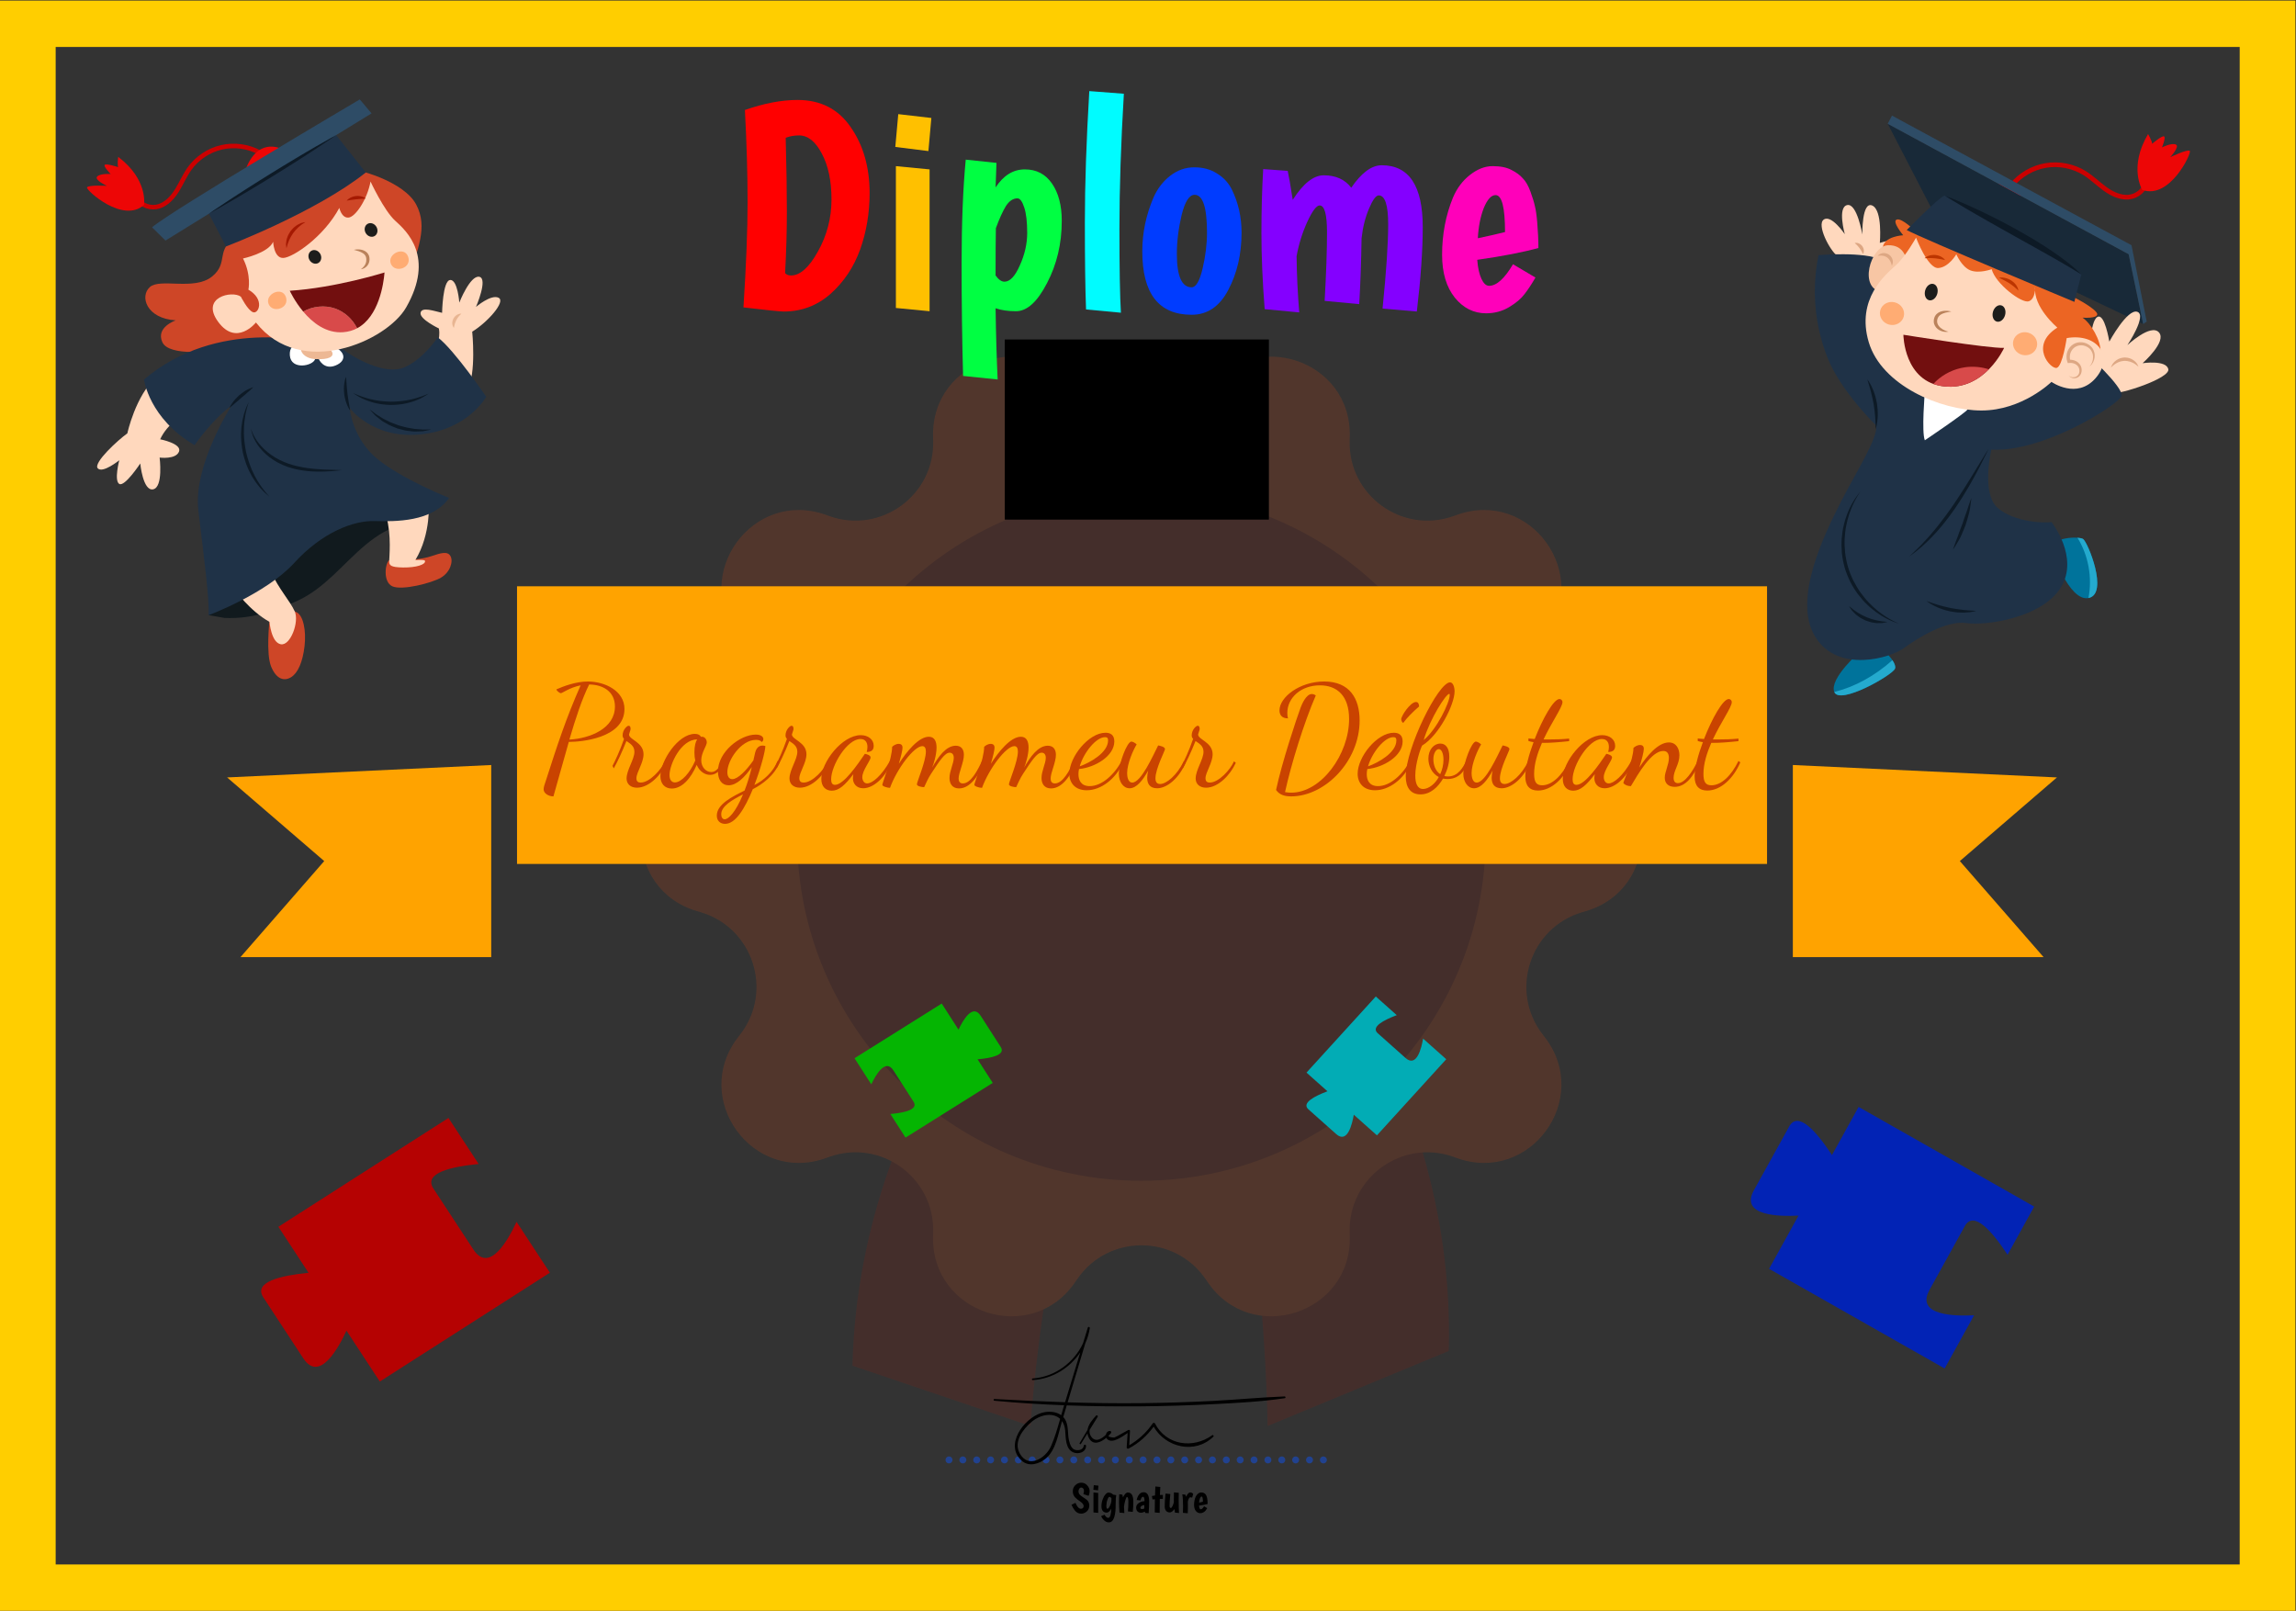 <?xml version="1.0" encoding="UTF-8" standalone="no"?>
<!-- Created with Inkscape (http://www.inkscape.org/) -->

<svg
   xmlns:dc="http://purl.org/dc/elements/1.1/"
   xmlns:cc="http://creativecommons.org/ns#"
   xmlns:rdf="http://www.w3.org/1999/02/22-rdf-syntax-ns#"
   xmlns:svg="http://www.w3.org/2000/svg"
   xmlns="http://www.w3.org/2000/svg"
   xmlns:sodipodi="http://sodipodi.sourceforge.net/DTD/sodipodi-0.dtd"
   xmlns:inkscape="http://www.inkscape.org/namespaces/inkscape"
   version="1.1"
   id="svg4485"
   xml:space="preserve"
   width="989.333"
   height="694"
   viewBox="0 0 989.333 694"
   sodipodi:docname="decouverte_diplome_no_text.svg"
   inkscape:version="0.92.1 r15371"><rect x="0" y="0" width="989.333" height="694" fill="#333333" stroke="none"/><defs
     id="defs4489"><clipPath
       clipPathUnits="userSpaceOnUse"
       id="clipPath4501"><path
         d="M 0,800 H 800 V 0 H 0 Z"
         id="path4499"
         inkscape:connector-curvature="0" /></clipPath><clipPath
       clipPathUnits="userSpaceOnUse"
       id="clipPath4949"><path
         d="M 0,800 H 800 V 0 H 0 Z"
         id="path4947"
         inkscape:connector-curvature="0" /></clipPath><clipPath
       clipPathUnits="userSpaceOnUse"
       id="clipPath4977"><path
         d="M 0,800 H 800 V 0 H 0 Z"
         id="path4975"
         inkscape:connector-curvature="0" /></clipPath><clipPath
       clipPathUnits="userSpaceOnUse"
       id="clipPath4991"><path
         d="M 0,800 H 800 V 0 H 0 Z"
         id="path4989"
         inkscape:connector-curvature="0" /></clipPath><clipPath
       clipPathUnits="userSpaceOnUse"
       id="clipPath5035"><path
         d="M 0,800 H 800 V 0 H 0 Z"
         id="path5033"
         inkscape:connector-curvature="0" /></clipPath><clipPath
       clipPathUnits="userSpaceOnUse"
       id="clipPath5051"><path
         d="M 0,800 H 800 V 0 H 0 Z"
         id="path5049"
         inkscape:connector-curvature="0" /></clipPath></defs><sodipodi:namedview
     pagecolor="#ffffff"
     bordercolor="#666666"
     borderopacity="1"
     objecttolerance="10"
     gridtolerance="10"
     guidetolerance="10"
     inkscape:pageopacity="0"
     inkscape:pageshadow="2"
     inkscape:window-width="1536"
     inkscape:window-height="801"
     id="namedview4487"
     showgrid="false"
     fit-margin-top="0"
     fit-margin-left="0"
     fit-margin-right="0"
     fit-margin-bottom="0"
     inkscape:zoom="0.40967996"
     inkscape:cx="412.51668"
     inkscape:cy="267.05897"
     inkscape:window-x="-8"
     inkscape:window-y="-8"
     inkscape:window-maximized="1"
     inkscape:current-layer="g7512" /><g
     id="g4493"
     inkscape:groupmode="layer"
     inkscape:label="20743-NSXOI6"
     transform="matrix(1.333,0,0,-1.333,-41.333,917.369)"><path
   d="M 754.997,673.027 H 49.003 v -490.5 H 754.997 Z M 773,167.527 H 31 v 520.5 h 742 z"
   style="fill:#ffce00;fill-opacity:1;fill-rule:nonzero;stroke:none"
   id="path4629"
   inkscape:connector-curvature="0" /><g
   id="g5578"
   transform="matrix(0.733,0,0,0.733,15.769,222.763)"><path
     d="m 125.334,530.558 c -9.965,-5.457 -3.306,-11.401 -11.136,-17.6 -7.83,-6.2 -22.735,-0.554 -27.286,-4.539 -4.593,-4.022 -1.667,-13.879 11.389,-14.711 0,0 -8.917,-2.981 -5.932,-9.598 3.004,-6.656 23.19,-3.658 22.304,-3.785 -8.127,-1.166 8.152,-3.9 28.709,-3.751 20.558,0.15 52.2,18.795 56.945,33.743 4.746,14.948 9.254,24.439 4.034,34.405 -5.22,9.965 -25.382,16.134 -32.147,15.897 -6.765,-0.237 -46.88,-30.061 -46.88,-30.061"
     style="fill:#ce4627;fill-opacity:1;fill-rule:nonzero;stroke:none"
     id="path4633"
     inkscape:connector-curvature="0" /><path
     d="m 112.775,363.684 c 0.087,0.116 6.407,-1.169 6.964,-1.195 3.137,-0.149 6.287,-0.019 9.401,0.384 7.701,0.997 15.887,4 22.933,7.234 11.999,5.507 20.008,16.356 29.938,24.617 4.998,4.159 10.586,7.63 16.932,9.272 6.778,1.754 13.935,5.414 17.756,11.942 0,0 -47.216,-3.851 -64.537,-11.444 -17.303,-7.585 -39.342,-40.742 -39.387,-40.81"
     style="fill:#111a1e;fill-opacity:1;fill-rule:nonzero;stroke:none"
     id="path4637"
     inkscape:connector-curvature="0" /><path
     d="m 139.636,361.232 c 0,0 -1.632,-14.553 0.741,-20.247 2.373,-5.695 5.852,-6.486 8.858,-4.587 3.005,1.898 5.062,6.801 5.853,13.603 0.79,6.802 -0.505,13.604 -3.574,15.027 -3.07,1.424 -9.455,3.006 -11.878,-3.796"
     style="fill:#ce4627;fill-opacity:1;fill-rule:nonzero;stroke:none"
     id="path4641"
     inkscape:connector-curvature="0" /><path
     d="m 124.242,374.994 c 0,0 6.585,-9.333 15.394,-14.236 0,0 0.74,-9.17 5.011,-9.884 4.271,-0.714 8.146,9.884 6.13,14.471 -2.017,4.587 -7.237,10.124 -10.401,17.4 -3.163,7.276 -16.134,-7.751 -16.134,-7.751"
     style="fill:#ffd8bd;fill-opacity:1;fill-rule:nonzero;stroke:none"
     id="path4645"
     inkscape:connector-curvature="0" /><path
     d="m 200.416,388.014 c 0,0 6.305,0.267 10.543,1.691 4.238,1.424 7.243,2.373 8.509,0 1.265,-2.373 -0.159,-7.118 -4.271,-9.491 -4.113,-2.373 -17.084,-5.694 -21.355,-3.796 -4.271,1.898 -3.246,10.38 -1.307,11.596 1.94,1.216 7.881,0 7.881,0"
     style="fill:#ce4627;fill-opacity:1;fill-rule:nonzero;stroke:none"
     id="path4649"
     inkscape:connector-curvature="0" /><path
     d="m 209.835,413.619 c 0,0 1.249,-13.851 -5.869,-25.605 0,0 4.09,0.316 4.249,-0.366 0.385,-1.659 -3.933,-2.981 -9.627,-2.914 -5.695,0.067 -6.169,1.016 -6.169,2.756 0,1.74 1.107,11.231 -1.266,19.773 -2.373,8.542 13.478,16.667 18.682,6.356"
     style="fill:#ffd8bd;fill-opacity:1;fill-rule:nonzero;stroke:none"
     id="path4653"
     inkscape:connector-curvature="0" /><path
     d="m 212.665,481.608 c 0,0 2.61,3.559 1.661,8.542 0,0 -8.542,4.033 -8.067,6.881 0.474,2.847 6.169,0.711 9.491,0 0,0 0.237,14.236 3.559,14.473 3.321,0.237 4.033,-9.965 4.033,-9.965 0,0 4.746,12.101 8.779,11.389 4.034,-0.712 -1.423,-13.287 -1.423,-13.287 0,0 6.643,5.694 9.965,4.033 3.322,-1.661 -4.983,-10.914 -11.626,-14.948 0,0 1.898,-18.744 -2.136,-25.388 -4.033,-6.643 -14.236,18.27 -14.236,18.27"
     style="fill:#ffd8bd;fill-opacity:1;fill-rule:nonzero;stroke:none"
     id="path4657"
     inkscape:connector-curvature="0" /><path
     d="m 224.26,496.655 c 0,0 -0.098,-0.103 -0.254,-0.266 -0.148,-0.179 -0.4,-0.324 -0.612,-0.615 -0.113,-0.133 -0.225,-0.281 -0.358,-0.411 -0.141,-0.122 -0.213,-0.334 -0.345,-0.482 -0.12,-0.163 -0.26,-0.314 -0.339,-0.516 -0.107,-0.179 -0.216,-0.361 -0.325,-0.543 -0.086,-0.193 -0.173,-0.387 -0.258,-0.577 -0.101,-0.186 -0.154,-0.383 -0.224,-0.572 -0.05,-0.192 -0.166,-0.373 -0.198,-0.555 -0.037,-0.183 -0.084,-0.358 -0.14,-0.526 -0.12,-0.337 -0.106,-0.627 -0.173,-0.851 -0.054,-0.23 -0.085,-0.361 -0.085,-0.361 0,0 -0.075,0.108 -0.206,0.297 -0.099,0.199 -0.34,0.496 -0.392,0.894 -0.046,0.197 -0.083,0.417 -0.108,0.653 -0.047,0.239 0.008,0.48 0.033,0.736 0.034,0.255 0.046,0.531 0.166,0.775 0.1,0.252 0.202,0.508 0.304,0.763 0.155,0.227 0.311,0.454 0.464,0.678 0.151,0.223 0.365,0.393 0.553,0.566 0.195,0.168 0.376,0.334 0.59,0.439 0.206,0.114 0.415,0.198 0.598,0.278 0.356,0.181 0.732,0.157 0.951,0.19 0.231,0.014 0.358,0.006 0.358,0.006"
     style="fill:#e8b592;fill-opacity:1;fill-rule:nonzero;stroke:none"
     id="path4661"
     inkscape:connector-curvature="0" /><path
     d="m 101.148,451.474 c 0,0 -6.406,-3.085 -9.728,-10.203 0,0 9.728,-1.898 8.304,-5.457 -1.423,-3.559 -8.541,-2.61 -8.541,-2.61 0,0 1.66,-13.05 -2.848,-13.999 -4.508,-0.949 -5.694,11.389 -5.694,11.389 0,0 -6.881,-10.44 -9.254,-9.016 -2.372,1.423 0,10.44 0,10.44 0,0 -7.355,-5.932 -9.49,-3.559 -2.136,2.372 9.016,12.575 13.049,15.422 0,0 3.559,16.609 12.813,24.914 9.254,8.304 11.389,-17.321 11.389,-17.321"
     style="fill:#ffd8bd;fill-opacity:1;fill-rule:nonzero;stroke:none"
     id="path4665"
     inkscape:connector-curvature="0" /><path
     d="m 159.042,483.98 c 0,0 -42.471,11.152 -74.74,-16.372 0,0 2.135,-17.083 22.303,-28.947 0,0 7.356,10.915 16.372,17.558 0,0 -17.084,-26.337 -14.711,-46.267 2.373,-19.931 4.983,-39.862 4.508,-46.268 0,0 25.388,9.491 37.726,23.015 12.338,13.524 26.1,18.744 35.354,18.507 9.253,-0.237 25.625,-0.474 32.98,10.203 0,0 -20.88,8.304 -31.794,17.321 -10.915,9.016 -12.084,22.385 -12.084,22.385 0,0 10.148,-13.844 31.284,-11.708 21.136,2.135 28.966,16.609 28.966,16.609 0,0 -13.999,20.603 -21.354,26.198 0,0 -6.644,-10.064 -15.186,-13.386 -8.542,-3.321 -21.829,4.508 -26.337,7.83 -4.508,3.322 -9.314,2.503 -13.287,3.322"
     style="fill:#1f3247;fill-opacity:1;fill-rule:nonzero;stroke:none"
     id="path4669"
     inkscape:connector-curvature="0" /><path
     d="m 121.925,455.116 c 0,0 0.393,0.806 1.145,1.92 0.189,0.278 0.387,0.585 0.619,0.893 0.222,0.316 0.5,0.608 0.785,0.914 0.289,0.304 0.587,0.618 0.89,0.936 0.314,0.309 0.633,0.622 0.952,0.935 0.354,0.273 0.709,0.545 1.058,0.813 0.346,0.272 0.705,0.515 1.048,0.754 0.346,0.235 0.665,0.485 1.016,0.649 0.34,0.181 0.667,0.343 0.974,0.483 0.605,0.292 1.127,0.499 1.493,0.638 0.371,0.128 0.583,0.201 0.583,0.201 0,0 -0.155,-0.166 -0.428,-0.456 -0.277,-0.28 -0.675,-0.67 -1.173,-1.096 -0.245,-0.219 -0.516,-0.446 -0.808,-0.675 -0.295,-0.228 -0.562,-0.525 -0.874,-0.782 -0.302,-0.271 -0.611,-0.553 -0.943,-0.817 -0.329,-0.266 -0.664,-0.537 -0.998,-0.808 -0.318,-0.29 -0.636,-0.58 -0.949,-0.866 -0.324,-0.275 -0.643,-0.546 -0.951,-0.808 -0.298,-0.274 -0.644,-0.483 -0.903,-0.75 -0.267,-0.259 -0.539,-0.486 -0.784,-0.703 -0.986,-0.863 -1.752,-1.375 -1.752,-1.375"
     style="fill:#0d1a26;fill-opacity:1;fill-rule:nonzero;stroke:none"
     id="path4673"
     inkscape:connector-curvature="0" /><path
     d="m 175.223,453.866 c 0,0 -0.133,0.21 -0.358,0.564 -0.206,0.368 -0.554,0.883 -0.826,1.557 -0.142,0.335 -0.305,0.697 -0.452,1.089 -0.156,0.389 -0.279,0.813 -0.403,1.252 -0.119,0.441 -0.259,0.894 -0.343,1.367 -0.082,0.473 -0.166,0.954 -0.25,1.434 -0.038,0.487 -0.077,0.973 -0.114,1.452 -0.055,0.478 -0.022,0.952 -0.011,1.409 0.016,0.457 0.014,0.898 0.082,1.314 0.051,0.416 0.109,0.808 0.175,1.167 0.099,0.721 0.319,1.304 0.433,1.711 0.139,0.403 0.219,0.633 0.219,0.633 0,0 0.028,-0.243 0.077,-0.668 0.053,-0.423 0.053,-1.017 0.126,-1.726 0.036,-0.354 0.062,-0.735 0.079,-1.137 0.016,-0.401 0.088,-0.823 0.11,-1.259 0.038,-0.436 0.065,-0.885 0.121,-1.339 0.047,-0.455 0.094,-0.917 0.142,-1.379 0.064,-0.46 0.128,-0.92 0.191,-1.373 0.035,-0.458 0.126,-0.899 0.198,-1.33 0.088,-0.428 0.103,-0.859 0.197,-1.25 0.086,-0.393 0.141,-0.773 0.202,-1.123 0.102,-0.706 0.254,-1.279 0.309,-1.701 0.06,-0.417 0.096,-0.664 0.096,-0.664"
     style="fill:#0d1a26;fill-opacity:1;fill-rule:nonzero;stroke:none"
     id="path4677"
     inkscape:connector-curvature="0" /><path
     d="m 130.467,457.687 c 0,0 -0.201,-0.684 -0.551,-1.875 -0.2,-0.586 -0.37,-1.319 -0.548,-2.161 -0.095,-0.418 -0.196,-0.863 -0.303,-1.332 -0.087,-0.473 -0.151,-0.976 -0.235,-1.495 -0.073,-0.522 -0.183,-1.059 -0.233,-1.624 -0.047,-0.565 -0.095,-1.149 -0.145,-1.748 -0.073,-0.597 -0.082,-1.215 -0.08,-1.847 0,-0.63 -0.029,-1.274 -0.02,-1.927 0.075,-1.308 0.096,-2.66 0.31,-4.019 0.11,-1.37 0.425,-2.731 0.67,-4.102 0.355,-1.347 0.641,-2.715 1.118,-4.003 0.395,-1.316 0.935,-2.555 1.412,-3.774 0.264,-0.598 0.563,-1.168 0.829,-1.739 0.266,-0.573 0.534,-1.129 0.845,-1.643 0.297,-0.523 0.586,-1.032 0.865,-1.524 0.283,-0.492 0.608,-0.932 0.889,-1.378 0.294,-0.436 0.562,-0.866 0.838,-1.259 0.293,-0.382 0.571,-0.744 0.832,-1.084 0.511,-0.692 0.971,-1.287 1.397,-1.736 0.814,-0.941 1.279,-1.478 1.279,-1.478 0,0 -0.542,0.461 -1.492,1.269 -0.49,0.395 -1.026,0.931 -1.621,1.57 -0.302,0.318 -0.622,0.656 -0.959,1.012 -0.32,0.371 -0.631,0.782 -0.967,1.204 -0.33,0.426 -0.701,0.853 -1.028,1.334 -0.319,0.487 -0.649,0.99 -0.988,1.507 -0.357,0.509 -0.669,1.063 -0.972,1.639 -0.305,0.575 -0.639,1.153 -0.93,1.763 -0.541,1.239 -1.156,2.502 -1.571,3.866 -0.503,1.333 -0.814,2.747 -1.191,4.143 -0.24,1.425 -0.548,2.84 -0.647,4.262 -0.174,1.413 -0.152,2.816 -0.183,4.167 0.007,0.676 0.071,1.34 0.11,1.989 0.037,0.649 0.09,1.283 0.194,1.894 0.092,0.611 0.181,1.206 0.267,1.782 0.096,0.574 0.256,1.116 0.371,1.641 0.129,0.524 0.238,1.027 0.372,1.499 0.156,0.464 0.305,0.905 0.444,1.32 0.27,0.83 0.53,1.542 0.807,2.106 0.518,1.131 0.815,1.781 0.815,1.781"
     style="fill:#0d1a26;fill-opacity:1;fill-rule:nonzero;stroke:none"
     id="path4681"
     inkscape:connector-curvature="0" /><path
     d="m 131.433,445.984 c 0,0 0.065,-0.177 0.187,-0.507 0.13,-0.328 0.271,-0.823 0.559,-1.412 0.508,-1.199 1.385,-2.853 2.755,-4.588 0.699,-0.857 1.486,-1.757 2.412,-2.616 0.9,-0.884 1.961,-1.694 3.071,-2.5 1.119,-0.8 2.351,-1.513 3.631,-2.175 1.287,-0.653 2.639,-1.221 4.022,-1.702 1.411,-0.414 2.802,-0.899 4.233,-1.163 1.409,-0.351 2.831,-0.538 4.199,-0.776 1.382,-0.138 2.714,-0.344 3.992,-0.418 1.276,-0.095 2.484,-0.181 3.605,-0.22 2.238,-0.107 4.115,-0.14 5.428,-0.174 1.315,-0.039 2.067,-0.061 2.067,-0.061 0,0 -0.748,-0.087 -2.055,-0.237 -1.309,-0.132 -3.183,-0.321 -5.444,-0.384 -1.131,-0.063 -2.358,-0.061 -3.658,-0.031 -1.3,-0.01 -2.671,0.129 -4.089,0.234 -1.412,0.192 -2.883,0.325 -4.346,0.684 -1.48,0.263 -2.934,0.753 -4.403,1.175 -1.446,0.52 -2.857,1.132 -4.198,1.831 -1.32,0.735 -2.585,1.522 -3.73,2.395 -1.145,0.871 -2.183,1.803 -3.08,2.769 -0.924,0.941 -1.661,1.952 -2.318,2.89 -1.283,1.907 -1.994,3.7 -2.356,4.97 -0.216,0.626 -0.291,1.145 -0.373,1.487 -0.072,0.345 -0.111,0.529 -0.111,0.529"
     style="fill:#0d1a26;fill-opacity:1;fill-rule:nonzero;stroke:none"
     id="path4685"
     inkscape:connector-curvature="0" /><path
     d="m 176.462,461.683 c 0,0 0.505,-0.219 1.381,-0.598 0.429,-0.207 0.97,-0.413 1.591,-0.641 0.614,-0.244 1.311,-0.502 2.088,-0.732 0.763,-0.27 1.614,-0.478 2.508,-0.711 0.886,-0.257 1.857,-0.383 2.835,-0.598 0.996,-0.14 2.017,-0.322 3.07,-0.378 1.045,-0.131 2.116,-0.126 3.183,-0.169 1.068,0.028 2.138,0.008 3.185,0.124 1.052,0.061 2.075,0.218 3.073,0.338 0.982,0.196 1.95,0.325 2.843,0.555 0.897,0.215 1.747,0.421 2.517,0.669 0.781,0.218 1.482,0.461 2.1,0.694 0.626,0.215 1.171,0.41 1.604,0.608 0.887,0.361 1.394,0.567 1.394,0.567 0,0 -0.457,-0.303 -1.259,-0.833 -0.399,-0.274 -0.908,-0.56 -1.505,-0.869 -0.59,-0.326 -1.27,-0.667 -2.043,-0.972 -0.755,-0.351 -1.606,-0.646 -2.516,-0.933 -0.901,-0.321 -1.89,-0.525 -2.904,-0.766 -1.027,-0.176 -2.086,-0.4 -3.182,-0.468 -1.09,-0.131 -2.205,-0.124 -3.319,-0.163 -1.112,0.059 -2.227,0.074 -3.315,0.225 -1.091,0.106 -2.147,0.339 -3.17,0.529 -1.011,0.254 -1.991,0.493 -2.889,0.816 -0.906,0.299 -1.747,0.619 -2.5,0.973 -0.767,0.317 -1.441,0.667 -2.027,1.001 -0.592,0.316 -1.098,0.607 -1.493,0.887 -0.793,0.536 -1.25,0.845 -1.25,0.845"
     style="fill:#0d1a26;fill-opacity:1;fill-rule:nonzero;stroke:none"
     id="path4689"
     inkscape:connector-curvature="0" /><path
     d="m 183.821,454.435 c 0,0 0.381,-0.276 1.04,-0.754 0.323,-0.243 0.715,-0.539 1.164,-0.876 0.221,-0.171 0.456,-0.353 0.703,-0.544 0.259,-0.176 0.55,-0.337 0.841,-0.52 0.586,-0.36 1.224,-0.741 1.879,-1.166 0.319,-0.227 0.681,-0.404 1.057,-0.574 0.369,-0.181 0.745,-0.365 1.127,-0.552 0.764,-0.375 1.526,-0.816 2.385,-1.078 0.833,-0.318 1.678,-0.642 2.524,-0.965 0.874,-0.236 1.749,-0.471 2.609,-0.703 0.853,-0.274 1.725,-0.376 2.562,-0.527 0.42,-0.072 0.832,-0.144 1.237,-0.214 0.403,-0.082 0.799,-0.151 1.19,-0.161 0.779,-0.048 1.518,-0.105 2.203,-0.169 0.343,-0.024 0.673,-0.066 0.986,-0.078 0.312,0.007 0.609,0.014 0.888,0.021 0.561,0.006 1.052,0.011 1.457,0.014 0.818,-0.009 1.286,-0.014 1.286,-0.014 0,0 -0.454,-0.102 -1.249,-0.281 -0.403,-0.082 -0.892,-0.18 -1.45,-0.293 -0.283,-0.053 -0.584,-0.108 -0.9,-0.167 -0.319,-0.035 -0.656,-0.039 -1.008,-0.058 -0.703,-0.037 -1.47,-0.065 -2.282,-0.082 -0.408,-0.031 -0.823,10e-4 -1.246,0.052 -0.424,0.047 -0.857,0.094 -1.297,0.143 -0.88,0.106 -1.804,0.155 -2.697,0.435 -0.904,0.233 -1.821,0.468 -2.739,0.704 -0.879,0.353 -1.758,0.707 -2.623,1.055 -0.877,0.32 -1.655,0.818 -2.429,1.248 -0.382,0.222 -0.759,0.44 -1.128,0.655 -0.37,0.21 -0.722,0.43 -1.037,0.691 -0.647,0.49 -1.242,0.974 -1.794,1.411 -0.273,0.223 -0.542,0.424 -0.779,0.64 -0.222,0.233 -0.432,0.454 -0.63,0.663 -0.386,0.418 -0.723,0.785 -1.002,1.087 -0.537,0.606 -0.848,0.957 -0.848,0.957"
     style="fill:#0d1a26;fill-opacity:1;fill-rule:nonzero;stroke:none"
     id="path4693"
     inkscape:connector-curvature="0" /><path
     d="m 155.958,484.075 c 0,0 -7.83,0.855 -7.355,-5.789 0.474,-6.643 10.202,-4.745 11.151,-1.661 z"
     style="fill:#ffffff;fill-opacity:1;fill-rule:nonzero;stroke:none"
     id="path4697"
     inkscape:connector-curvature="0" /><path
     d="m 161.415,476.574 c 0,0 2.135,-4.874 7.355,-2.768 5.22,2.107 4.983,7.015 -4.033,9.544 z"
     style="fill:#ffffff;fill-opacity:1;fill-rule:nonzero;stroke:none"
     id="path4701"
     inkscape:connector-curvature="0" /><path
     d="m 159.754,476.625 c -7.57,0.421 -8.932,8.4 -0.712,7.355 8.22,-1.045 13.525,-8.067 0.712,-7.355"
     style="fill:#edb894;fill-opacity:1;fill-rule:nonzero;stroke:none"
     id="path4705"
     inkscape:connector-curvature="0" /><path
     d="m 184.193,554.924 c 0,0 5.932,-12.813 10.915,-17.321 4.982,-4.508 17.558,-15.908 4.773,-38.223 -8.494,-14.826 -46.429,-31.772 -66.227,-6.621 0,0 -8.541,-10.677 -16.609,0.237 -8.067,10.915 6.169,13.999 9.966,11.152 0,0 3.084,-6.169 5.457,-6.881 2.373,-0.712 5.22,5.695 -2.135,9.965 0,0 1.4,6.307 -2.373,13.762 0,0 11.152,2.373 13.287,7.356 0,0 0.299,-7.356 4.539,-7.119 4.24,0.238 17.764,9.254 24.645,22.067 0,0 0.949,-4.508 4.034,-4.271 3.085,0.237 8.304,8.067 9.728,15.897"
     style="fill:#ffd8bd;fill-opacity:1;fill-rule:nonzero;stroke:none"
     id="path4709"
     inkscape:connector-curvature="0" /><path
     d="m 176.837,524.791 c 0,0 0.219,0.068 0.614,0.133 0.395,0.064 0.968,0.123 1.663,0.075 0.347,-0.028 0.73,-0.059 1.126,-0.164 0.396,-0.097 0.826,-0.213 1.24,-0.436 0.418,-0.206 0.833,-0.496 1.205,-0.864 0.363,-0.38 0.642,-0.854 0.84,-1.359 0.078,-0.256 0.121,-0.52 0.176,-0.778 0.036,-0.255 0.034,-0.499 0.05,-0.746 0.006,-0.496 -0.086,-0.987 -0.223,-1.445 -0.154,-0.455 -0.362,-0.873 -0.627,-1.215 -0.254,-0.349 -0.538,-0.639 -0.834,-0.853 -0.573,-0.451 -1.133,-0.662 -1.521,-0.774 -0.397,-0.1 -0.624,-0.116 -0.624,-0.116 0,0 0.195,0.121 0.485,0.381 0.294,0.249 0.688,0.626 1.055,1.115 0.184,0.245 0.347,0.525 0.492,0.824 0.141,0.302 0.233,0.633 0.317,0.972 0.056,0.35 0.072,0.712 0.065,1.088 -0.02,0.187 -0.021,0.386 -0.053,0.565 -0.048,0.169 -0.076,0.345 -0.128,0.51 -0.119,0.323 -0.275,0.629 -0.507,0.89 -0.22,0.269 -0.488,0.514 -0.797,0.707 -0.302,0.196 -0.62,0.385 -0.946,0.522 -0.322,0.143 -0.643,0.272 -0.946,0.374 -1.219,0.409 -2.122,0.594 -2.122,0.594"
     style="fill:#ba825b;fill-opacity:1;fill-rule:nonzero;stroke:none"
     id="path4713"
     inkscape:connector-curvature="0" /><path
     d="m 168.58,498.929 c -4.595,1.603 -9.85,1.03 -14.086,-1.338 4.061,-4.858 10.091,-9.713 17.72,-9.102 2.297,0.183 4.305,0.801 6.062,1.734 -1.977,3.989 -5.484,7.236 -9.696,8.706"
     style="fill:#d84a4a;fill-opacity:1;fill-rule:nonzero;stroke:none"
     id="path4717"
     inkscape:connector-curvature="0" /><path
     d="m 190.362,514.826 c -0.338,-0.074 -21.349,-6.738 -41.78,-8.067 0,0 2.08,-4.585 5.912,-9.168 4.236,2.368 9.491,2.942 14.086,1.338 4.212,-1.469 7.719,-4.717 9.696,-8.705 9.588,5.088 11.685,19.589 12.086,24.602"
     style="fill:#720f0f;fill-opacity:1;fill-rule:nonzero;stroke:none"
     id="path4721"
     inkscape:connector-curvature="0" /><path
     d="m 162.003,523.051 c 0.85,-1.485 0.48,-3.296 -0.828,-4.045 -1.308,-0.749 -3.057,-0.152 -3.908,1.333 -0.85,1.485 -0.479,3.296 0.828,4.045 1.308,0.749 3.058,0.152 3.908,-1.333"
     style="fill:#1d1d1b;fill-opacity:1;fill-rule:nonzero;stroke:none"
     id="path4725"
     inkscape:connector-curvature="0" /><path
     d="m 186.798,534.926 c 0.85,-1.485 0.48,-3.296 -0.828,-4.045 -1.308,-0.749 -3.057,-0.152 -3.908,1.333 -0.85,1.485 -0.479,3.296 0.828,4.045 1.308,0.749 3.058,0.152 3.908,-1.333"
     style="fill:#1d1d1b;fill-opacity:1;fill-rule:nonzero;stroke:none"
     id="path4729"
     inkscape:connector-curvature="0" /><path
     d="m 155.504,537.063 c 0,0 -0.206,-0.143 -0.552,-0.383 -0.176,-0.114 -0.388,-0.251 -0.628,-0.407 -0.121,-0.074 -0.249,-0.152 -0.383,-0.235 -0.128,-0.094 -0.253,-0.21 -0.389,-0.318 -0.271,-0.22 -0.555,-0.463 -0.869,-0.694 -0.325,-0.216 -0.564,-0.578 -0.883,-0.853 -0.3,-0.298 -0.636,-0.578 -0.883,-0.953 -0.279,-0.342 -0.563,-0.69 -0.847,-1.038 -0.24,-0.379 -0.481,-0.758 -0.717,-1.131 -0.262,-0.361 -0.429,-0.762 -0.622,-1.139 -0.166,-0.387 -0.418,-0.732 -0.532,-1.103 -0.126,-0.368 -0.258,-0.716 -0.392,-1.039 -0.06,-0.163 -0.132,-0.317 -0.183,-0.468 -0.037,-0.153 -0.073,-0.298 -0.107,-0.436 -0.075,-0.276 -0.142,-0.519 -0.198,-0.721 -0.129,-0.41 -0.202,-0.644 -0.202,-0.644 0,0 -0.035,0.24 -0.096,0.66 -0.021,0.217 -0.046,0.479 -0.076,0.774 -0.01,0.153 -0.02,0.315 -0.032,0.484 0.006,0.168 0.035,0.342 0.056,0.526 0.04,0.369 0.098,0.77 0.171,1.195 0.046,0.434 0.248,0.842 0.397,1.288 0.165,0.439 0.301,0.915 0.585,1.322 0.256,0.423 0.515,0.853 0.775,1.283 0.33,0.378 0.66,0.757 0.985,1.129 0.314,0.382 0.718,0.664 1.081,0.96 0.375,0.282 0.711,0.585 1.102,0.772 0.378,0.204 0.747,0.373 1.08,0.534 0.168,0.077 0.324,0.158 0.481,0.216 0.164,0.043 0.321,0.084 0.468,0.123 0.289,0.066 0.545,0.125 0.757,0.174 0.41,0.076 0.653,0.122 0.653,0.122"
     style="fill:#a51902;fill-opacity:1;fill-rule:nonzero;stroke:none"
     id="path4733"
     inkscape:connector-curvature="0" /><path
     d="m 173.676,546.522 c 0,0 0.093,0.111 0.273,0.288 0.184,0.165 0.438,0.445 0.808,0.658 0.183,0.111 0.38,0.241 0.601,0.353 0.217,0.12 0.459,0.216 0.714,0.305 0.255,0.087 0.517,0.19 0.795,0.247 0.279,0.052 0.563,0.105 0.846,0.158 0.289,0.013 0.577,0.025 0.861,0.037 0.283,0.026 0.562,-0.026 0.83,-0.058 0.268,-0.035 0.527,-0.057 0.765,-0.139 0.24,-0.065 0.463,-0.138 0.664,-0.216 0.409,-0.127 0.716,-0.354 0.931,-0.479 0.208,-0.146 0.327,-0.23 0.327,-0.23 0,0 -0.146,-0.021 -0.4,-0.059 -0.251,-0.038 -0.589,-0.032 -0.992,-0.078 -0.202,-0.024 -0.416,-0.038 -0.638,-0.042 -0.223,-0.004 -0.459,-0.053 -0.698,-0.057 -0.241,-0.019 -0.488,-0.037 -0.736,-0.056 -0.249,-0.021 -0.502,-0.042 -0.756,-0.063 -0.252,-0.032 -0.504,-0.064 -0.752,-0.095 -0.254,-0.006 -0.495,-0.058 -0.733,-0.095 -0.234,-0.052 -0.481,-0.037 -0.697,-0.093 -0.217,-0.048 -0.433,-0.07 -0.632,-0.099 -0.405,-0.042 -0.73,-0.13 -0.982,-0.149 -0.246,-0.023 -0.399,-0.038 -0.399,-0.038"
     style="fill:#a51902;fill-opacity:1;fill-rule:nonzero;stroke:none"
     id="path4737"
     inkscape:connector-curvature="0" /><path
     d="m 193.148,518.683 c 1.722,-4.332 9.314,-1.982 7.653,3.012 -1.66,4.994 -9.375,1.32 -7.653,-3.012"
     style="fill:#ffac73;fill-opacity:1;fill-rule:nonzero;stroke:none"
     id="path4741"
     inkscape:connector-curvature="0" /><path
     d="m 139.228,500.952 c 1.722,-4.332 9.314,-1.982 7.653,3.012 -1.661,4.994 -9.375,1.32 -7.653,-3.012"
     style="fill:#ffac73;fill-opacity:1;fill-rule:nonzero;stroke:none"
     id="path4745"
     inkscape:connector-curvature="0" /><path
     d="m 135.341,567.681 c -5.073,2.776 -11.171,3.625 -16.81,2.342 -5.639,-1.284 -10.768,-4.688 -14.14,-9.386 -2.12,-2.953 -3.539,-6.344 -5.444,-9.44 -1.905,-3.095 -4.475,-6.011 -7.924,-7.158 -3.448,-1.147 -7.86,0.06 -9.359,3.371"
     style="fill:none;stroke:#cc0000;stroke-width:2;stroke-linecap:butt;stroke-linejoin:miter;stroke-miterlimit:10;stroke-dasharray:none;stroke-opacity:1"
     id="path4749"
     inkscape:connector-curvature="0" /><path
     d="m 84.302,544.63 c 0,0 1.898,11.165 -11.389,21.169 0,0 -0.475,-3.404 0,-4.529 0,0 -5.22,1.721 -5.932,1.01 -0.712,-0.712 2.61,-4.034 2.61,-4.034 0,0 -4.572,0.342 -5.963,-1.134 -1.392,-1.476 4.302,-4.086 4.302,-4.086 0,0 -8.304,0.474 -8.779,-0.712 -0.474,-1.186 15.897,-16.08 25.151,-7.684"
     style="fill:#ed0606;fill-opacity:1;fill-rule:nonzero;stroke:none"
     id="path4753"
     inkscape:connector-curvature="0" /><path
     d="m 145.786,568.923 c 0,0 -10.378,6.264 -16.272,-7.653 0,0 7.998,0.534 16.272,7.653"
     style="fill:#ed0606;fill-opacity:1;fill-rule:nonzero;stroke:none"
     id="path4757"
     inkscape:connector-curvature="0" /><path
     d="m 120.439,526.289 c 0,0 39.471,14.969 61.652,32.615 l -15.009,18.951 -56.059,-33.455 z"
     style="fill:#1f3247;fill-opacity:1;fill-rule:nonzero;stroke:none"
     id="path4761"
     inkscape:connector-curvature="0" /><path
     d="m 87.834,534.744 5.932,-5.851 c 0,0 88.739,54.894 90.875,56.08 l -5.177,6.169 c 0,0 -82.614,-48.733 -91.63,-56.398"
     style="fill:#2e4c66;fill-opacity:1;fill-rule:nonzero;stroke:none"
     id="path4765"
     inkscape:connector-curvature="0" /><path
     d="m 112.774,540.648 c 0,0 3.391,2.373 8.576,5.776 1.296,0.85 2.696,1.778 4.192,2.737 1.494,0.958 3.059,1.988 4.699,3.02 1.637,1.036 3.328,2.107 5.047,3.196 1.726,1.075 3.479,2.168 5.233,3.261 1.761,1.081 3.522,2.162 5.256,3.226 1.731,1.068 3.45,2.094 5.111,3.09 1.658,1.002 3.27,1.957 4.803,2.854 1.528,0.905 2.979,1.751 4.324,2.522 2.682,1.556 4.937,2.82 6.519,3.699 1.588,0.869 2.496,1.366 2.496,1.366 0,0 -0.851,-0.589 -2.339,-1.62 -1.494,-1.021 -3.634,-2.472 -6.226,-4.173 -1.292,-0.858 -2.698,-1.776 -4.192,-2.738 -1.488,-0.969 -3.063,-1.982 -4.701,-3.016 -1.635,-1.04 -3.322,-2.118 -5.052,-3.188 -1.727,-1.073 -3.482,-2.164 -5.237,-3.255 -1.763,-1.079 -3.525,-2.158 -5.26,-3.22 -1.742,-1.049 -3.457,-2.082 -5.117,-3.081 -1.656,-1.004 -3.278,-1.943 -4.804,-2.85 -1.527,-0.908 -2.984,-1.744 -4.324,-2.524 -5.363,-3.112 -9.004,-5.082 -9.004,-5.082"
     style="fill:#0d1a26;fill-opacity:1;fill-rule:nonzero;stroke:none"
     id="path4769"
     inkscape:connector-curvature="0" /></g><g
   id="g5505"
   transform="matrix(0.755,0,0,0.755,173.987,195.524)"><path
     d="m 688.972,417.31 c 0,0 7.5,-22.75 16,-20.75 8.5,2 -0.5,24 -2.5,25.25 -2,1.25 -14,0.75 -13.5,-4.5"
     style="fill:#00739b;fill-opacity:1;fill-rule:nonzero;stroke:none"
     id="path4773"
     inkscape:connector-curvature="0" /><path
     d="m 702.472,421.81 c -0.421,0.263 -1.287,0.447 -2.383,0.527 4.694,-7.609 6.396,-17.026 4.702,-25.804 0.061,0.012 0.121,0.013 0.181,0.027 8.5,2 -0.5,24 -2.5,25.25"
     style="fill:#24aace;fill-opacity:1;fill-rule:nonzero;stroke:none"
     id="path4777"
     inkscape:connector-curvature="0" /><path
     d="m 606.972,373.56 c 0,0 -13.25,-11.5 -11,-17.25 2.25,-5.75 25,7.25 26,10 1,2.75 -5.75,9.25 -8.25,10.25 -2.5,1 -6.75,-3 -6.75,-3"
     style="fill:#00739b;fill-opacity:1;fill-rule:nonzero;stroke:none"
     id="path4781"
     inkscape:connector-curvature="0" /><path
     d="m 595.969,356.319 c 10e-4,-0.003 0.002,-0.007 0.003,-0.01 2.25,-5.75 25,7.25 26,10 0.329,0.906 -0.191,2.221 -1.115,3.61 -7.596,-6.775 -16.176,-11.459 -24.888,-13.6"
     style="fill:#24aace;fill-opacity:1;fill-rule:nonzero;stroke:none"
     id="path4785"
     inkscape:connector-curvature="0" /><path
     d="m 671.873,573.145 c 3.635,4.498 8.95,7.605 14.653,8.564 5.703,0.96 11.742,-0.236 16.649,-3.296 3.083,-1.924 5.687,-4.52 8.626,-6.657 2.94,-2.137 6.427,-3.855 10.053,-3.603 3.626,0.252 7.245,3.048 7.371,6.68"
     style="fill:none;stroke:#cc0000;stroke-width:2;stroke-linecap:butt;stroke-linejoin:miter;stroke-miterlimit:10;stroke-dasharray:none;stroke-opacity:1"
     id="path4789"
     inkscape:connector-curvature="0" /><path
     d="m 727.844,571.258 c 0,0 -6.005,9.602 2.473,23.911 0,0 1.735,-2.967 1.724,-4.189 0,0 4.172,3.579 5.101,3.192 0.929,-0.387 -0.878,-4.723 -0.878,-4.723 0,0 4.098,2.056 5.946,1.221 1.849,-0.835 -2.423,-5.416 -2.423,-5.416 0,0 7.499,3.6 8.389,2.684 0.891,-0.917 -8.579,-20.921 -20.332,-16.68"
     style="fill:#ed0606;fill-opacity:1;fill-rule:nonzero;stroke:none"
     id="path4793"
     inkscape:connector-curvature="0" /><path
     d="m 661.742,570.317 c 0,0 7.213,9.743 17.961,-0.883 0,0 -7.6,-2.55 -17.961,0.883"
     style="fill:#ed0606;fill-opacity:1;fill-rule:nonzero;stroke:none"
     id="path4797"
     inkscape:connector-curvature="0" /><path
     d="m 641.972,554.809 -23.13,44.75 103.155,-55.853 6.225,-29.897 z"
     style="fill:#182938;fill-opacity:1;fill-rule:nonzero;stroke:none"
     id="path4801"
     inkscape:connector-curvature="0" /><path
     d="m 618.842,599.559 1.832,3.5 102.548,-55.494 6.5,-32.678 -1.5,-1.078 -6.226,29.897 z"
     style="fill:#2e4c66;fill-opacity:1;fill-rule:nonzero;stroke:none"
     id="path4805"
     inkscape:connector-curvature="0" /><path
     d="m 614.472,539.809 c 0,0 9.5,6 9.5,8.75 0,2.75 -8.5,0 -8.5,0 0,0 1.25,14 -3.25,16 -4.5,2 -4.25,-12.375 -4.25,-12.375 0,0 -2.25,13.507 -6.5,12.566 -4.25,-0.941 -1,-12.447 -1,-12.447 0,0 -5.75,8.506 -9,6.256 -3.25,-2.25 2.75,-13.5 5.75,-15.5 3,-2 10.25,-6 17.25,-3.25"
     style="fill:#ffd8bd;fill-opacity:1;fill-rule:nonzero;stroke:none"
     id="path4809"
     inkscape:connector-curvature="0" /><path
     d="m 604.713,548.52 c 0,0 0.106,0.028 0.3,0.051 0.186,0.007 0.496,0.072 0.814,-0.024 0.162,-0.041 0.346,-0.08 0.531,-0.148 0.189,-0.06 0.363,-0.166 0.545,-0.28 0.178,-0.118 0.375,-0.23 0.532,-0.391 0.155,-0.164 0.313,-0.33 0.471,-0.496 0.118,-0.196 0.236,-0.393 0.352,-0.586 0.131,-0.186 0.178,-0.411 0.239,-0.616 0.056,-0.208 0.128,-0.4 0.122,-0.603 0.011,-0.197 0.009,-0.384 -0.005,-0.553 0.005,-0.334 -0.152,-0.615 -0.213,-0.793 -0.09,-0.174 -0.141,-0.274 -0.141,-0.274 0,0 -0.057,0.1 -0.158,0.275 -0.105,0.167 -0.169,0.399 -0.332,0.644 -0.08,0.124 -0.152,0.254 -0.216,0.391 -0.062,0.137 -0.184,0.262 -0.255,0.405 -0.087,0.138 -0.163,0.283 -0.267,0.418 l -0.284,0.421 -0.32,0.394 c -0.086,0.153 -0.211,0.261 -0.322,0.381 -0.12,0.105 -0.196,0.273 -0.318,0.362 -0.117,0.096 -0.217,0.212 -0.318,0.315 -0.193,0.226 -0.401,0.344 -0.534,0.489 -0.135,0.132 -0.223,0.218 -0.223,0.218"
     style="fill:#dda783;fill-opacity:1;fill-rule:nonzero;stroke:none"
     id="path4813"
     inkscape:connector-curvature="0" /><path
     d="m 705.472,501.31 c 0,0 -0.071,13.5 3.09,15.5 3.16,2 5.16,-10.5 5.16,-10.5 0,0 7.75,14.25 12,12.75 4.25,-1.5 -4.25,-14.25 -4.25,-14.25 0,0 10,9.361 13.5,5.43 3.5,-3.93 -7,-13.18 -7,-13.18 0,0 10,1.5 11,-2.5 1,-4 -21,-11 -23.75,-10.25 -2.75,0.75 -12.5,9.25 -9.75,17"
     style="fill:#ffd8bd;fill-opacity:1;fill-rule:nonzero;stroke:none"
     id="path4817"
     inkscape:connector-curvature="0" /><path
     d="m 714.43,495.198 c 0,0 0.065,0.214 0.209,0.595 0.063,0.197 0.177,0.414 0.326,0.657 0.139,0.252 0.318,0.524 0.559,0.784 0.221,0.283 0.498,0.553 0.822,0.81 0.311,0.273 0.69,0.497 1.084,0.723 0.416,0.18 0.841,0.396 1.314,0.507 0.462,0.147 0.96,0.173 1.45,0.234 0.494,-0.029 0.992,-0.023 1.464,-0.139 0.483,-0.063 0.921,-0.26 1.347,-0.418 0.406,-0.206 0.808,-0.391 1.13,-0.656 0.337,-0.241 0.638,-0.485 0.87,-0.762 0.257,-0.246 0.451,-0.509 0.604,-0.754 0.162,-0.236 0.287,-0.447 0.361,-0.642 0.15,-0.373 0.236,-0.587 0.236,-0.587 0,0 -0.172,0.148 -0.474,0.408 -0.135,0.137 -0.326,0.275 -0.544,0.427 -0.207,0.162 -0.445,0.331 -0.724,0.485 -0.264,0.172 -0.572,0.316 -0.891,0.469 -0.313,0.162 -0.68,0.252 -1.028,0.395 -0.371,0.084 -0.742,0.198 -1.132,0.241 -0.384,0.089 -0.782,0.064 -1.175,0.084 -0.392,-0.041 -0.79,-0.037 -1.17,-0.147 -0.393,-0.045 -0.756,-0.19 -1.121,-0.299 -0.337,-0.167 -0.709,-0.263 -1.007,-0.454 -0.308,-0.175 -0.615,-0.329 -0.863,-0.525 -0.271,-0.171 -0.497,-0.356 -0.693,-0.532 -0.207,-0.166 -0.387,-0.318 -0.512,-0.464 -0.277,-0.276 -0.442,-0.44 -0.442,-0.44"
     style="fill:#dda783;fill-opacity:1;fill-rule:nonzero;stroke:none"
     id="path4821"
     inkscape:connector-curvature="0" /><path
     d="m 589.222,543.309 c 0,0 19.628,1.758 27.314,-2.121 0,0 -5.936,-24.324 0,-39.477 5.936,-15.152 30.436,-23.402 45.936,-23.902 15.5,-0.5 39.5,23.555 40.25,23.902 0.75,0.348 17.25,-15.152 16.25,-18.652 -1,-3.5 -33.25,-24.25 -55.75,-23 0,0 -4.5,-18.75 2.75,-25 7.25,-6.25 20.47,-6.5 22.985,-6 0,0 12.015,-15 4.015,-28 -8,-13 -32,-16.5 -40.5,-15.25 -8.5,1.25 -21.167,-6.608 -26.75,-10.75 -5.583,-4.142 -28.25,-11 -38,5 -9.75,16 4.25,44.25 11,57.5 6.75,13.25 15.75,27 15.25,32.75 0,0 -15,14.5 -20.75,28.75 -5.75,14.25 -7,29.75 -4,44.25"
     style="fill:#1f3247;fill-opacity:1;fill-rule:nonzero;stroke:none"
     id="path4825"
     inkscape:connector-curvature="0" /><path
     d="m 613.724,468.809 c 0,0 -0.019,0.351 -0.052,0.954 -0.047,0.605 0.005,1.456 -0.089,2.478 -0.032,0.51 -0.076,1.061 -0.095,1.641 -0.005,0.581 -0.136,1.189 -0.174,1.819 -0.061,0.63 -0.097,1.281 -0.227,1.934 -0.094,0.655 -0.189,1.321 -0.284,1.987 -0.131,0.66 -0.261,1.32 -0.389,1.97 -0.111,0.653 -0.283,1.282 -0.428,1.898 -0.167,0.608 -0.26,1.219 -0.434,1.773 -0.169,0.556 -0.318,1.086 -0.445,1.582 -0.246,0.995 -0.566,1.786 -0.716,2.375 -0.163,0.586 -0.255,0.921 -0.255,0.921 0,0 0.19,-0.289 0.525,-0.795 0.303,-0.521 0.83,-1.235 1.244,-2.192 0.226,-0.47 0.46,-0.986 0.698,-1.537 0.259,-0.544 0.425,-1.155 0.635,-1.775 0.199,-0.623 0.437,-1.261 0.556,-1.94 0.145,-0.672 0.292,-1.356 0.438,-2.04 0.083,-0.694 0.165,-1.388 0.246,-2.071 0.088,-0.683 0.08,-1.362 0.099,-2.016 0.008,-0.654 0.032,-1.285 -0.023,-1.884 -0.04,-0.598 -0.105,-1.161 -0.155,-1.68 -0.079,-1.038 -0.335,-1.885 -0.448,-2.478 -0.144,-0.584 -0.227,-0.924 -0.227,-0.924"
     style="fill:#0d1a26;fill-opacity:1;fill-rule:nonzero;stroke:none"
     id="path4829"
     inkscape:connector-curvature="0" /><path
     d="m 607.077,442.041 c 0,0 -0.143,-0.226 -0.411,-0.649 -0.26,-0.427 -0.689,-1.022 -1.127,-1.845 -0.942,-1.601 -2.131,-3.988 -3.147,-6.988 -0.476,-1.51 -0.951,-3.157 -1.285,-4.935 -0.383,-1.768 -0.556,-3.67 -0.688,-5.629 -0.1,-1.965 -0.022,-3.998 0.189,-6.046 0.242,-2.046 0.652,-4.1 1.226,-6.109 0.604,-2 1.37,-3.949 2.273,-5.8 0.947,-1.827 1.97,-3.583 3.112,-5.184 1.166,-1.579 2.352,-3.074 3.619,-4.363 1.238,-1.318 2.534,-2.438 3.743,-3.459 2.474,-1.975 4.757,-3.348 6.414,-4.19 0.81,-0.463 1.491,-0.734 1.94,-0.954 0.454,-0.211 0.697,-0.324 0.697,-0.324 0,0 -0.253,0.087 -0.725,0.251 -0.47,0.173 -1.181,0.377 -2.039,0.757 -1.739,0.696 -4.168,1.894 -6.805,3.778 -1.299,0.963 -2.687,2.049 -4.01,3.358 -1.365,1.267 -2.646,2.765 -3.884,4.378 -1.223,1.627 -2.34,3.417 -3.327,5.317 -0.95,1.92 -1.759,3.945 -2.399,6.028 -0.583,2.099 -0.993,4.241 -1.227,6.369 -0.174,2.134 -0.208,4.241 -0.06,6.27 0.168,2.026 0.456,3.974 0.909,5.779 0.403,1.816 0.996,3.475 1.56,4.988 1.202,3.009 2.592,5.331 3.678,6.857 0.51,0.787 0.998,1.343 1.298,1.743 0.311,0.392 0.476,0.602 0.476,0.602"
     style="fill:#0d1a26;fill-opacity:1;fill-rule:nonzero;stroke:none"
     id="path4833"
     inkscape:connector-curvature="0" /><path
     d="m 602.258,393.088 c 0,0 0.237,-0.185 0.642,-0.499 0.197,-0.162 0.435,-0.358 0.706,-0.58 0.259,-0.234 0.562,-0.482 0.929,-0.711 0.353,-0.244 0.738,-0.499 1.125,-0.789 0.375,-0.306 0.87,-0.49 1.308,-0.778 0.455,-0.263 0.904,-0.568 1.425,-0.762 0.498,-0.233 1.003,-0.47 1.509,-0.707 0.526,-0.186 1.053,-0.373 1.571,-0.556 0.511,-0.21 1.042,-0.317 1.549,-0.455 0.512,-0.108 0.995,-0.308 1.475,-0.367 0.477,-0.072 0.93,-0.151 1.351,-0.236 0.422,-0.096 0.811,-0.137 1.159,-0.156 0.349,-0.036 0.656,-0.067 0.91,-0.093 0.514,-0.069 0.807,-0.108 0.807,-0.108 0,0 -0.285,-0.069 -0.786,-0.189 -0.257,-0.052 -0.567,-0.115 -0.92,-0.186 -0.358,-0.078 -0.765,-0.135 -1.211,-0.123 -0.446,-0.015 -0.933,-0.018 -1.45,-0.009 -0.521,-0.021 -1.05,0.116 -1.607,0.195 -0.555,0.096 -1.143,0.156 -1.696,0.375 -0.562,0.187 -1.134,0.378 -1.705,0.568 -0.538,0.271 -1.076,0.541 -1.606,0.807 -0.537,0.254 -0.998,0.618 -1.46,0.938 -0.453,0.335 -0.913,0.626 -1.274,0.998 -0.374,0.355 -0.709,0.709 -1.021,1.027 -0.324,0.306 -0.573,0.632 -0.773,0.938 -0.202,0.298 -0.379,0.559 -0.526,0.776 -0.272,0.429 -0.431,0.682 -0.431,0.682"
     style="fill:#0d1a26;fill-opacity:1;fill-rule:nonzero;stroke:none"
     id="path4837"
     inkscape:connector-curvature="0" /><path
     d="m 662.014,460.371 c 0,0 -1.517,-3.279 -4.025,-8.08 -0.626,-1.201 -1.31,-2.5 -2.063,-3.857 -0.743,-1.363 -1.548,-2.79 -2.398,-4.256 -0.873,-1.453 -1.755,-2.968 -2.709,-4.473 -0.94,-1.514 -1.956,-3.014 -2.957,-4.523 -1.054,-1.475 -2.08,-2.969 -3.173,-4.382 -1.054,-1.44 -2.19,-2.784 -3.271,-4.096 -1.116,-1.284 -2.187,-2.533 -3.282,-3.644 -1.078,-1.127 -2.109,-2.179 -3.123,-3.088 -0.499,-0.461 -0.976,-0.904 -1.431,-1.325 -0.474,-0.398 -0.924,-0.777 -1.347,-1.132 -0.841,-0.714 -1.587,-1.32 -2.232,-1.782 -1.274,-0.936 -2.002,-1.471 -2.002,-1.471 0,0 0.658,0.618 1.809,1.699 0.589,0.523 1.267,1.199 2.037,1.979 0.389,0.386 0.802,0.797 1.238,1.229 0.42,0.448 0.862,0.918 1.323,1.409 0.933,0.97 1.891,2.069 2.907,3.228 1.02,1.153 2.026,2.432 3.098,3.724 1.029,1.329 2.103,2.692 3.143,4.118 1.071,1.402 2.078,2.889 3.111,4.355 1.006,1.486 2.026,2.963 2.973,4.457 0.985,1.468 1.9,2.951 2.805,4.372 0.887,1.434 1.746,2.822 2.559,4.137 0.807,1.32 1.57,2.57 2.274,3.723 2.802,4.625 4.736,7.679 4.736,7.679"
     style="fill:#0d1a26;fill-opacity:1;fill-rule:nonzero;stroke:none"
     id="path4841"
     inkscape:connector-curvature="0" /><path
     d="m 654.662,439.322 c 0,0 -0.113,-1.473 -0.468,-3.666 -0.09,-0.548 -0.178,-1.144 -0.299,-1.769 -0.106,-0.629 -0.298,-1.271 -0.48,-1.94 -0.188,-0.667 -0.383,-1.357 -0.582,-2.058 -0.212,-0.697 -0.428,-1.405 -0.644,-2.113 -0.278,-0.687 -0.555,-1.373 -0.829,-2.049 -0.269,-0.676 -0.561,-1.332 -0.839,-1.967 -0.285,-0.632 -0.525,-1.259 -0.851,-1.808 -0.304,-0.559 -0.602,-1.083 -0.886,-1.561 -0.555,-0.962 -1.052,-1.743 -1.404,-2.285 -0.361,-0.537 -0.568,-0.843 -0.568,-0.843 0,0 0.11,0.355 0.303,0.977 0.202,0.617 0.497,1.49 0.893,2.514 0.191,0.516 0.408,1.068 0.648,1.646 0.246,0.577 0.418,1.221 0.663,1.858 0.228,0.645 0.459,1.312 0.721,1.978 0.258,0.668 0.521,1.347 0.783,2.026 0.228,0.691 0.456,1.382 0.68,2.062 0.238,0.676 0.473,1.342 0.7,1.986 0.209,0.65 0.502,1.253 0.664,1.859 0.175,0.601 0.367,1.163 0.536,1.686 0.681,2.087 1.259,3.467 1.259,3.467"
     style="fill:#0d1a26;fill-opacity:1;fill-rule:nonzero;stroke:none"
     id="path4845"
     inkscape:connector-curvature="0" /><path
     d="m 635.434,395.24 c 0,0 0.336,-0.109 0.912,-0.296 0.584,-0.173 1.363,-0.529 2.355,-0.808 0.49,-0.153 1.022,-0.31 1.573,-0.5 0.546,-0.205 1.163,-0.299 1.768,-0.489 0.612,-0.168 1.236,-0.368 1.894,-0.479 0.649,-0.145 1.307,-0.294 1.966,-0.442 0.666,-0.113 1.332,-0.225 1.987,-0.336 0.654,-0.129 1.305,-0.19 1.934,-0.272 0.631,-0.06 1.238,-0.189 1.82,-0.221 0.582,-0.039 1.133,-0.086 1.643,-0.141 1.022,-0.121 1.879,-0.099 2.485,-0.165 0.609,-0.054 0.956,-0.085 0.956,-0.085 0,0 -0.339,-0.077 -0.932,-0.212 -0.598,-0.101 -1.455,-0.345 -2.5,-0.395 -0.522,-0.046 -1.09,-0.083 -1.692,-0.11 -0.603,-0.052 -1.235,0.01 -1.892,0.033 -0.657,0.034 -1.34,0.038 -2.02,0.167 -0.683,0.104 -1.377,0.21 -2.071,0.315 -0.681,0.171 -1.362,0.341 -2.033,0.509 -0.672,0.161 -1.306,0.411 -1.926,0.628 -0.617,0.226 -1.219,0.429 -1.759,0.696 -0.547,0.252 -1.053,0.515 -1.521,0.748 -0.946,0.446 -1.647,0.992 -2.162,1.31 -0.496,0.344 -0.785,0.545 -0.785,0.545"
     style="fill:#0d1a26;fill-opacity:1;fill-rule:nonzero;stroke:none"
     id="path4849"
     inkscape:connector-curvature="0" /><path
     d="m 634.741,484.823 c 0,0 -1.481,-17.263 0,-20.763 0,0 17.236,11.614 18.248,13.138 1.012,1.525 -18.248,7.625 -18.248,7.625"
     style="fill:#ffffff;fill-opacity:1;fill-rule:nonzero;stroke:none"
     id="path4853"
     inkscape:connector-curvature="0" /><path
     d="m 630.722,553.559 c 0,0 -5.75,5.75 -8,5 -2.25,-0.75 2.75,-6.723 2.75,-6.723 0,0 -8.564,-0.406 -8.75,-5.527 -0.186,-5.121 47.25,-25.779 46.75,-27.139 -0.5,-1.361 19.681,-30.119 27.091,-27.865 7.409,2.254 12.159,10.406 12.159,10.406 0,0 7,-5.097 7.25,0 0.25,5.098 -4.25,12.598 -7.75,14.848 0,0 6.429,-0.5 6.34,1.5 -0.09,2 -10.09,8 -17.34,10.25 -7.25,2.25 -60.5,25.25 -60.5,25.25"
     style="fill:#ec6523;fill-opacity:1;fill-rule:nonzero;stroke:none"
     id="path4857"
     inkscape:connector-curvature="0" /><path
     d="m 626.975,554.059 c 0,0 14.246,14.5 16.246,14.75 2,0.25 55.75,-30.75 58.5,-33.75 l -2.962,-11.75 c 0,0 -64.78,27 -71.784,30.75"
     style="fill:#1f3247;fill-opacity:1;fill-rule:nonzero;stroke:none"
     id="path4861"
     inkscape:connector-curvature="0" /><path
     d="m 643.222,568.809 c 0,0 4.003,-1.442 9.805,-4.039 1.452,-0.646 3.023,-1.35 4.666,-2.133 1.64,-0.789 3.385,-1.591 5.156,-2.489 1.769,-0.901 3.598,-1.832 5.455,-2.778 1.836,-0.99 3.711,-1.975 5.564,-3.003 1.846,-1.042 3.692,-2.082 5.492,-3.14 1.812,-1.034 3.557,-2.121 5.237,-3.188 1.697,-1.037 3.3,-2.105 4.804,-3.141 1.524,-1.002 2.923,-2.021 4.2,-2.977 1.297,-0.926 2.443,-1.84 3.444,-2.668 1.005,-0.821 1.879,-1.534 2.553,-2.184 1.352,-1.279 2.124,-2.01 2.124,-2.01 0,0 -0.903,0.558 -2.483,1.534 -0.767,0.511 -1.749,1.063 -2.855,1.717 -1.102,0.661 -2.343,1.403 -3.722,2.179 -1.374,0.783 -2.86,1.63 -4.432,2.525 -1.578,0.887 -3.242,1.822 -4.962,2.789 -1.725,0.963 -3.506,1.958 -5.316,2.968 -1.799,1.032 -3.647,2.046 -5.493,3.063 -1.827,1.051 -3.679,2.061 -5.49,3.074 -1.807,1.024 -3.586,2.031 -5.307,3.005 -1.735,0.951 -3.376,1.94 -4.955,2.834 -1.584,0.885 -3.052,1.78 -4.426,2.572 -5.477,3.199 -9.059,5.49 -9.059,5.49"
     style="fill:#0d1a26;fill-opacity:1;fill-rule:nonzero;stroke:none"
     id="path4865"
     inkscape:connector-curvature="0" /><path
     d="m 626.972,540.559 c 0,0 -0.5,7.25 -8,7 -7.5,-0.25 -13.001,-19 -2.25,-20 10.75,-1 10.25,13 10.25,13"
     style="fill:#f7c6a4;fill-opacity:1;fill-rule:nonzero;stroke:none"
     id="path4869"
     inkscape:connector-curvature="0" /><path
     d="m 630.972,550.809 c 0,0 -4.5,-8.119 -8.75,-11.935 -4.25,-3.815 -17,-14.315 -11.5,-32.815 5.5,-18.5 30.75,-29.25 48.25,-29.25 17.5,0 29.985,12.25 29.985,12.25 0,0 10.86,-7.694 18.938,1.653 8.077,9.347 0.577,19.347 -12.423,17.097 0,0 -1.75,-12 -4.25,-12.75 -2.5,-0.75 -12,9.5 0.25,17.25 0,0 -10.5,8.75 -9.5,17.5 0,0 0.25,-5.25 -2.75,-6.25 -3,-1 -14.24,7.5 -15.87,13.75 0,0 -5.38,-2 -9.13,-0.5 -3.75,1.5 -6,6.897 -6,6.897 0,0 -3.25,-5.647 -7.75,-5.897 -4.5,-0.25 -9.5,13 -9.5,13"
     style="fill:#ffd8bd;fill-opacity:1;fill-rule:nonzero;stroke:none"
     id="path4873"
     inkscape:connector-curvature="0" /><path
     d="m 705.206,495.624 c 0,0 0.095,0.118 0.273,0.34 0.088,0.108 0.196,0.242 0.324,0.399 0.113,0.167 0.21,0.382 0.336,0.605 0.466,0.901 0.851,2.397 0.466,4.049 -0.252,0.798 -0.63,1.626 -1.315,2.267 -0.68,0.636 -1.577,1.095 -2.563,1.327 -0.99,0.221 -2.073,0.127 -3.003,-0.279 -0.939,-0.39 -1.735,-1.138 -2.249,-2.066 -0.538,-0.917 -0.746,-2.021 -0.639,-3.037 0.018,-0.127 0,-0.261 0.043,-0.381 l 0.052,-0.183 0.024,-0.089 -0.003,-10e-4 c -0.017,-10e-4 -0.003,-0.024 0.052,-0.019 l 0.3,-0.021 c 0.163,-0.016 0.327,-0.018 0.487,-0.047 0.32,-0.063 0.637,-0.118 0.939,-0.233 1.225,-0.377 2.251,-1.264 2.779,-2.349 0.496,-1.092 0.496,-2.273 0.13,-3.226 -0.342,-0.969 -1.142,-1.651 -1.909,-1.894 -0.774,-0.253 -1.483,-0.174 -2.01,-0.025 -1.071,0.382 -1.34,1.027 -1.363,0.983 0.012,0.04 0.418,-0.533 1.43,-0.692 0.494,-0.058 1.118,-0.026 1.725,0.267 0.6,0.291 1.118,0.86 1.316,1.635 0.197,0.761 0.107,1.674 -0.308,2.449 -0.448,0.739 -1.228,1.357 -2.179,1.611 -0.232,0.08 -0.48,0.106 -0.725,0.146 -0.123,0.018 -0.249,0.01 -0.374,0.018 l -0.187,0.008 -0.381,-0.026 -0.405,-0.03 -0.203,-0.015 c -0.057,0.012 -0.166,-0.054 -0.163,0.049 l -0.243,0.833 -0.166,0.579 c -0.054,0.161 -0.042,0.331 -0.065,0.497 -0.15,1.332 0.111,2.719 0.779,3.897 0.665,1.173 1.724,2.155 2.983,2.656 1.259,0.49 2.621,0.533 3.828,0.216 1.211,-0.318 2.259,-0.99 3.039,-1.819 0.799,-0.844 1.153,-1.906 1.347,-2.844 0.26,-1.946 -0.402,-3.496 -1.027,-4.357 -0.168,-0.214 -0.301,-0.414 -0.445,-0.564 -0.156,-0.138 -0.29,-0.255 -0.398,-0.35 -0.214,-0.185 -0.329,-0.284 -0.329,-0.284"
     style="fill:#dda783;fill-opacity:1;fill-rule:nonzero;stroke:none"
     id="path4877"
     inkscape:connector-curvature="0" /><path
     d="m 614.523,542.982 c 0,0 0.092,0.119 0.287,0.32 0.094,0.109 0.226,0.211 0.391,0.317 0.161,0.116 0.355,0.23 0.586,0.311 0.226,0.103 0.484,0.179 0.768,0.221 0.281,0.057 0.588,0.062 0.905,0.051 0.313,-0.047 0.646,-0.078 0.967,-0.196 0.329,-0.095 0.628,-0.282 0.937,-0.449 0.268,-0.224 0.554,-0.434 0.764,-0.704 0.243,-0.243 0.388,-0.549 0.544,-0.826 0.123,-0.293 0.248,-0.575 0.286,-0.864 0.06,-0.281 0.095,-0.548 0.073,-0.799 0.008,-0.245 -0.029,-0.469 -0.081,-0.662 -0.041,-0.192 -0.091,-0.353 -0.159,-0.48 -0.13,-0.244 -0.204,-0.383 -0.204,-0.383 0,0 -0.033,0.151 -0.093,0.415 -0.016,0.125 -0.064,0.275 -0.12,0.44 -0.044,0.165 -0.103,0.344 -0.188,0.53 -0.069,0.188 -0.173,0.377 -0.275,0.573 -0.096,0.198 -0.251,0.377 -0.364,0.576 -0.155,0.176 -0.293,0.367 -0.466,0.528 -0.15,0.186 -0.355,0.309 -0.535,0.46 -0.205,0.115 -0.392,0.264 -0.62,0.338 -0.206,0.123 -0.44,0.175 -0.661,0.253 -0.228,0.029 -0.452,0.128 -0.673,0.133 -0.22,0.02 -0.437,0.059 -0.637,0.046 -0.205,0.012 -0.393,-10e-4 -0.563,-0.022 -0.174,-0.01 -0.33,-0.023 -0.453,-0.055 -0.257,-0.044 -0.416,-0.072 -0.416,-0.072"
     style="fill:#dda783;fill-opacity:1;fill-rule:nonzero;stroke:none"
     id="path4881"
     inkscape:connector-curvature="0" /><path
     d="m 646.097,519.17 c 0,0 -1.096,-0.091 -2.58,-0.484 -0.371,-0.094 -0.756,-0.239 -1.144,-0.396 -0.392,-0.157 -0.759,-0.388 -1.105,-0.632 -0.325,-0.266 -0.641,-0.557 -0.823,-0.933 -0.222,-0.347 -0.339,-0.769 -0.417,-1.211 -0.051,-0.429 -0.066,-0.862 0.057,-1.264 0.12,-0.397 0.275,-0.793 0.533,-1.134 0.24,-0.349 0.548,-0.648 0.853,-0.926 0.323,-0.258 0.649,-0.492 0.973,-0.681 0.65,-0.369 1.254,-0.625 1.695,-0.751 0.438,-0.148 0.708,-0.199 0.708,-0.199 0,0 -0.263,-0.058 -0.745,-0.097 -0.482,-0.036 -1.185,0.009 -1.998,0.261 -0.411,0.117 -0.838,0.307 -1.271,0.559 -0.426,0.261 -0.867,0.581 -1.232,1.024 -0.387,0.418 -0.699,0.961 -0.878,1.559 -0.191,0.601 -0.197,1.25 -0.128,1.87 0.118,0.596 0.311,1.209 0.665,1.736 0.338,0.538 0.83,0.926 1.304,1.238 0.486,0.299 0.999,0.472 1.475,0.593 0.478,0.124 0.936,0.172 1.352,0.191 0.834,0.042 1.515,-0.053 1.982,-0.142 0.467,-0.091 0.724,-0.181 0.724,-0.181"
     style="fill:#ba825b;fill-opacity:1;fill-rule:nonzero;stroke:none"
     id="path4885"
     inkscape:connector-curvature="0" /><path
     d="m 669.083,517.613 c -0.544,-1.917 -2.143,-3.142 -3.571,-2.737 -1.428,0.406 -2.144,2.288 -1.6,4.205 0.544,1.917 2.143,3.142 3.571,2.737 1.428,-0.406 2.144,-2.288 1.6,-4.205"
     style="fill:#1d1d1b;fill-opacity:1;fill-rule:nonzero;stroke:none"
     id="path4889"
     inkscape:connector-curvature="0" /><path
     d="m 640.057,526.774 c -0.544,-1.917 -2.143,-3.142 -3.571,-2.737 -1.428,0.405 -2.144,2.288 -1.6,4.205 0.545,1.917 2.143,3.142 3.571,2.737 1.428,-0.406 2.144,-2.288 1.6,-4.205"
     style="fill:#1d1d1b;fill-opacity:1;fill-rule:nonzero;stroke:none"
     id="path4893"
     inkscape:connector-curvature="0" /><path
     d="m 666.48,533.648 c 0,0 0.165,0.03 0.46,0.057 0.29,0.015 0.728,0.084 1.229,0.013 0.251,-0.034 0.528,-0.063 0.815,-0.122 0.293,-0.044 0.589,-0.131 0.889,-0.243 0.297,-0.117 0.622,-0.204 0.923,-0.357 0.296,-0.163 0.596,-0.329 0.897,-0.495 0.294,-0.176 0.552,-0.411 0.824,-0.611 0.276,-0.198 0.515,-0.431 0.723,-0.683 0.219,-0.238 0.424,-0.473 0.597,-0.712 0.161,-0.251 0.302,-0.494 0.421,-0.722 0.274,-0.432 0.353,-0.881 0.438,-1.161 0.063,-0.29 0.098,-0.455 0.098,-0.455 0,0 -0.13,0.112 -0.357,0.308 -0.227,0.19 -0.477,0.494 -0.858,0.786 -0.185,0.149 -0.373,0.315 -0.561,0.496 -0.214,0.16 -0.443,0.32 -0.659,0.504 -0.213,0.188 -0.46,0.348 -0.706,0.518 -0.247,0.166 -0.476,0.367 -0.742,0.512 -0.258,0.16 -0.516,0.32 -0.77,0.477 -0.246,0.176 -0.52,0.289 -0.77,0.433 -0.256,0.128 -0.486,0.304 -0.735,0.398 -0.243,0.106 -0.468,0.232 -0.681,0.341 -0.422,0.227 -0.801,0.355 -1.06,0.499 -0.257,0.136 -0.415,0.219 -0.415,0.219"
     style="fill:#bc3500;fill-opacity:1;fill-rule:nonzero;stroke:none"
     id="path4897"
     inkscape:connector-curvature="0" /><path
     d="m 634.619,542.007 c 0,0 0.111,0.101 0.323,0.26 0.215,0.143 0.517,0.409 0.939,0.569 0.209,0.086 0.436,0.19 0.685,0.273 0.247,0.093 0.518,0.143 0.8,0.193 0.282,0.044 0.576,0.108 0.877,0.109 0.302,-10e-4 0.608,-10e-4 0.915,-0.002 0.302,-0.049 0.604,-0.099 0.902,-0.147 0.301,-0.032 0.579,-0.153 0.849,-0.249 0.268,-0.1 0.533,-0.178 0.757,-0.323 0.231,-0.128 0.442,-0.259 0.63,-0.388 0.389,-0.23 0.638,-0.552 0.824,-0.733 0.171,-0.203 0.269,-0.319 0.269,-0.319 0,0 -0.152,0.023 -0.418,0.061 -0.265,0.033 -0.597,0.149 -1.018,0.206 -0.21,0.029 -0.43,0.071 -0.655,0.126 -0.224,0.057 -0.478,0.059 -0.721,0.113 -0.248,0.038 -0.499,0.09 -0.76,0.111 -0.259,0.033 -0.521,0.065 -0.784,0.098 -0.264,0.015 -0.529,0.031 -0.789,0.046 -0.262,0.045 -0.518,0.028 -0.77,0.03 -0.248,-0.015 -0.501,0.045 -0.732,0.016 -0.231,-0.019 -0.457,-0.011 -0.667,-0.014 -0.426,0.016 -0.771,-0.049 -1.037,-0.039 -0.258,0.002 -0.419,0.003 -0.419,0.003"
     style="fill:#bc3500;fill-opacity:1;fill-rule:nonzero;stroke:none"
     id="path4901"
     inkscape:connector-curvature="0" /><path
     d="m 625.554,509.238 c 0,0 36.375,-5.875 43.125,-5.625 0,0 -8.268,-18.377 -25.625,-16.5 -17.357,1.877 -17.5,22.125 -17.5,22.125"
     style="fill:#720f0f;fill-opacity:1;fill-rule:nonzero;stroke:none"
     id="path4905"
     inkscape:connector-curvature="0" /><path
     d="m 651.889,495.307 c -4.614,-0.669 -9.008,-2.788 -12.403,-5.983 -0.38,-0.357 -0.748,-0.741 -1.087,-1.146 1.397,-0.507 2.939,-0.878 4.655,-1.064 8.534,-0.923 14.865,3.051 19.103,7.329 -3.301,1.052 -6.839,1.361 -10.268,0.864"
     style="fill:#d84a4a;fill-opacity:1;fill-rule:nonzero;stroke:none"
     id="path4909"
     inkscape:connector-curvature="0" /><path
     d="m 625.709,517.045 c -0.68,-2.63 -3.485,-4.179 -6.266,-3.46 -2.781,0.719 -4.484,3.434 -3.804,6.064 0.679,2.629 3.485,4.178 6.266,3.459 2.781,-0.719 4.484,-3.433 3.804,-6.063"
     style="fill:#ffac73;fill-opacity:1;fill-rule:nonzero;stroke:none"
     id="path4913"
     inkscape:connector-curvature="0" /><path
     d="m 682.692,504.094 c -0.68,-2.63 -3.485,-4.178 -6.266,-3.46 -2.781,0.719 -4.484,3.434 -3.804,6.064 0.679,2.629 3.485,4.178 6.266,3.459 2.781,-0.719 4.484,-3.433 3.804,-6.063"
     style="fill:#ffac73;fill-opacity:1;fill-rule:nonzero;stroke:none"
     id="path4917"
     inkscape:connector-curvature="0" /></g><g
   id="g7320"
   transform="matrix(4.943,0,0,4.943,-228.556,-801.108)"
   style="opacity:0.15"><path
     d="m 122.046,242.871 c 0,0 -13.327,-12.049 -13.788,-30.879 l 11.647,-3.943 c 0,0 1.441,23.457 9.286,30.306 z"
     style="fill:#aa1400;fill-opacity:1;fill-rule:nonzero;stroke:none"
     id="path5003"
     inkscape:connector-curvature="0" /><path
     d="m 135.116,244.52 c 0,0 12.671,-12.737 12.137,-31.564 l -11.847,-4.907 c 0,0 -0.192,25.085 -7.664,32.338 z"
     style="fill:#aa1400;fill-opacity:1;fill-rule:nonzero;stroke:none"
     id="path5007"
     inkscape:connector-curvature="0" /><path
     d="m 131.354,275.545 0.141,0.206 c 2.868,4.186 9.426,2.056 9.285,-3.017 l -0.007,-0.249 c -0.099,-3.576 3.424,-6.135 6.793,-4.936 l 0.235,0.084 c 4.781,1.701 8.834,-3.877 5.739,-7.899 l -0.152,-0.197 c -2.182,-2.835 -0.836,-6.976 2.594,-7.986 l 0.24,-0.071 c 4.868,-1.434 4.868,-8.329 0,-9.763 l -0.24,-0.07 c -3.43,-1.011 -4.776,-5.152 -2.594,-7.986 l 0.152,-0.198 c 3.095,-4.021 -0.958,-9.599 -5.739,-7.898 l -0.235,0.084 c -3.369,1.198 -6.892,-1.361 -6.793,-4.936 l 0.007,-0.249 c 0.141,-5.073 -6.417,-7.204 -9.285,-3.017 l -0.141,0.206 c -2.021,2.95 -6.375,2.95 -8.397,0 l -0.141,-0.206 c -2.868,-4.187 -9.425,-2.056 -9.285,3.017 l 0.007,0.249 c 0.099,3.575 -3.423,6.134 -6.793,4.936 l -0.235,-0.084 c -4.781,-1.701 -8.834,3.877 -5.739,7.898 l 0.153,0.198 c 2.181,2.834 0.835,6.975 -2.595,7.986 l -0.24,0.07 c -4.867,1.434 -4.867,8.329 0,9.763 l 0.24,0.071 c 3.43,1.01 4.776,5.151 2.595,7.986 l -0.153,0.197 c -3.095,4.022 0.958,9.6 5.739,7.899 l 0.235,-0.084 c 3.37,-1.199 6.892,1.36 6.793,4.936 l -0.007,0.249 c -0.14,5.073 6.417,7.203 9.285,3.017 l 0.141,-0.206 c 2.022,-2.95 6.376,-2.95 8.397,0"
     style="fill:#ff4c06;fill-opacity:1;fill-rule:nonzero;stroke:none"
     id="path5011"
     inkscape:connector-curvature="0" /><path
     d="m 149.669,246.598 c 0,-12.434 -10.08,-22.514 -22.514,-22.514 -12.434,0 -22.514,10.08 -22.514,22.514 0,12.434 10.08,22.514 22.514,22.514 12.434,0 22.514,-10.08 22.514,-22.514"
     style="fill:#aa1400;fill-opacity:1;fill-rule:nonzero;stroke:none"
     id="path5015"
     inkscape:connector-curvature="0" /></g><g
   aria-label="Diplome"
   transform="scale(1,-1)"
   style="font-variant:normal;font-weight:normal;font-stretch:normal;font-size:95.509px;font-family:Boogaloo;-inkscape-font-specification:Boogaloo-Regular;writing-mode:lr-tb;fill:#00c9ff;fill-opacity:1;fill-rule:nonzero;stroke:none"
   id="text4933"><path
     d="m 288.805,-655.89 q 11.175,0 17.192,8.787 6.113,8.787 6.113,21.298 0,9.646 -3.056,18.242 -3.056,8.5 -9.551,14.326 -6.495,5.731 -15.186,5.731 -1.719,0 -12.989,-1.337 1.337,-20.534 1.337,-34.001 0,-13.467 -0.86,-29.799 9.264,-3.247 17.001,-3.247 z m -2.101,56.732 q 4.393,0 8.691,-7.736 4.393,-7.832 4.393,-16.81 0,-9.073 -3.152,-14.899 -3.056,-5.826 -7.354,-5.826 -2.292,0 -4.298,0.764 0.382,14.135 0.382,23.782 0,9.551 -0.573,19.961 0.669,0.764 1.91,0.764 z"
     style="fill:#ff0000;fill-opacity:1;stroke:none;stroke-opacity:1"
     id="path6209" /><path
     d="m 320.609,-634.496 10.888,1.051 v 45.844 l -10.888,-1.051 z m 0.764,-16.81 10.697,1.242 -0.955,10.697 -10.697,-1.337 z"
     style="fill:#ffc000;fill-opacity:1"
     id="path6211" /><path
     d="m 352.831,-627.62 q 3.82,-5.826 9.455,-5.826 5.635,0 8.787,4.584 3.152,4.584 3.152,12.034 0,11.079 -4.775,20.152 -4.68,9.073 -10.028,9.073 -3.82,0 -6.59,-0.955 0.191,13.18 0.669,23.018 l -11.175,-1.146 q -0.478,-17.192 -0.478,-36.484 0,-19.388 1.337,-33.428 l 9.933,1.051 z m 2.865,30.467 q 2.674,0 4.966,-5.253 2.388,-5.253 2.388,-10.506 0,-5.348 -0.955,-8.214 -0.955,-2.961 -2.197,-2.961 -2.101,0 -3.725,2.483 -1.528,2.483 -3.247,7.163 -0.096,4.966 -0.096,15.281 1.433,2.006 2.865,2.006 z"
     style="fill:#00ff42;fill-opacity:1"
     id="path6213" /><path
     d="m 394.297,-657.896 q -1.433,24.164 -1.433,43.552 0,19.388 0.478,27.22 l -11.27,-1.051 q -0.382,-9.933 -0.382,-28.175 0,-18.338 1.433,-42.406 z"
     style="fill:#00fcff;fill-opacity:1"
     id="path6215" /><path
     d="m 411.429,-606.13 q 0,10.792 4.775,10.792 2.101,0 3.534,-6.017 1.433,-6.113 1.433,-11.652 0,-12.225 -4.011,-12.225 -2.579,0 -4.202,6.59 -1.528,6.495 -1.528,12.512 z m -11.175,-0.86 q 0,-8.882 3.629,-17.383 1.91,-4.298 5.348,-6.972 3.534,-2.77 7.832,-2.77 4.298,0 7.354,2.006 3.152,1.91 4.775,5.157 3.152,6.399 3.152,13.944 0,10.41 -4.298,18.529 -4.202,8.023 -11.843,8.023 -15.95,0 -15.95,-20.534 z"
     style="fill:#003cff;fill-opacity:1"
     id="path6217" /><path
     d="m 458.915,-631.535 q 5.826,0 8.882,4.011 4.966,-7.259 9.837,-7.259 13.276,0 13.276,19.961 0,11.27 -1.91,27.315 l -11.079,-0.955 q 1.815,-17.86 1.815,-27.22 0,-9.36 -3.056,-9.36 -1.337,0 -3.152,4.298 -1.815,4.298 -2.388,9.551 -0.191,11.939 -0.764,21.298 l -11.175,-1.051 q 0.764,-13.467 0.764,-22.158 0,-8.691 -2.388,-8.691 -1.528,0 -4.011,5.348 -2.388,5.253 -3.438,11.079 0.096,8.787 0.86,18.147 l -11.175,-1.051 q -1.051,-13.467 -1.051,-24.546 0,-11.079 0.573,-20.725 l 7.927,0.573 q 0.573,2.579 1.624,9.36 5.062,-7.927 10.028,-7.927 z"
     style="fill:#8400ff;fill-opacity:1"
     id="path6219" /><path
     d="m 512.35,-595.815 q 3.629,0 7.736,-6.972 l 7.259,4.298 q -1.815,3.152 -3.534,5.348 -1.624,2.197 -4.966,4.202 -3.343,2.006 -7.45,2.006 -6.017,0 -10.124,-5.062 -4.107,-5.157 -4.107,-13.849 0,-9.933 3.534,-18.529 1.91,-4.489 5.444,-7.259 3.629,-2.865 7.354,-2.865 3.82,0 6.113,1.242 2.292,1.146 3.629,2.674 1.433,1.433 2.483,4.298 1.051,2.865 1.433,4.68 0.478,1.815 0.764,5.253 0.382,4.584 0.382,8.309 -7.641,2.101 -19.77,3.82 0.287,3.82 1.337,6.113 1.051,2.292 2.483,2.292 z m 2.101,-29.321 q -2.101,0 -3.82,4.202 -1.624,4.202 -1.91,9.742 5.062,-1.051 8.787,-2.006 0,-11.939 -3.056,-11.939 z"
     style="fill:#ff00ba;fill-opacity:1"
     id="path6221" /></g>
<g
   id="g5597"
   transform="matrix(1.633,0,0,1.633,-251.395,-107.78)"><g
     id="g5587"><g
   id="g4971"><g
     id="g4973"
     clip-path="url(#clipPath4977)"><path
       d="M 522.721,316.431 H 275.279 v 54.957 h 247.442 z"
       style="fill:#ffa300;fill-opacity:1;fill-rule:nonzero;stroke:none"
       id="path4979"
       inkscape:connector-curvature="0" /></g></g><g
   aria-label="Programmeur Débutant"
   transform="scale(1,-1)"
   style="font-variant:normal;font-weight:normal;font-stretch:normal;font-size:29.402px;font-family:'Dancing Script OT';-inkscape-font-specification:DancingScriptOT;text-align:center;writing-mode:lr-tb;text-anchor:middle;fill:#c94300;fill-opacity:1;fill-rule:nonzero;stroke:none"
   id="text4983"><path
     d="m 285.813,-340.594 c 1.831,0 10.735,-0.62 10.735,-6.509 0,-3.607 -3.917,-5.438 -7.241,-5.438 -2.367,0 -4.79,0.93 -6.227,1.55 0,0.282 0.648,0.761 0.873,0.761 0.31,0 1.747,-1.127 3.917,-1.55 -2.902,6.565 -4.565,11.665 -6.931,19.019 -0.169,0.479 -0.394,1.127 -0.394,1.55 0,0.817 0.986,1.409 1.944,1.409 0.873,-2.987 1.916,-6.931 3.043,-10.792 z m 8.847,-6.988 c 0,4.311 -4.875,6.312 -9.016,6.537 1.212,-4.142 2.536,-8.171 3.917,-10.904 2.649,0.028 5.1,1.324 5.1,4.367 z"
     style="font-size:28.176px;line-height:0;text-align:center;text-anchor:middle"
     id="path6224" /><path
     d="m 294.43,-335.353 c 0.592,-1.014 1.634,-3.184 2.508,-5.41 0.704,0.507 1.578,0.93 1.578,2.141 0,1.493 -1.55,3.607 -1.55,5.269 0,1.099 0.789,1.831 2.057,1.831 2.395,0 4.818,-2.536 5.889,-4.931 l -0.366,-0.282 c -0.704,1.634 -3.015,4.198 -4.79,4.198 -0.451,0 -0.845,-0.169 -0.845,-0.845 0,-1.183 1.409,-3.043 1.409,-4.762 0,-2.395 -2.874,-2.874 -2.874,-3.917 0,-0.113 0.31,-0.845 0.31,-1.043 0,-0.197 0,-0.676 -0.394,-0.676 -0.31,0 -1.183,0.789 -1.183,1.916 0,0.282 0.113,0.507 0.282,0.676 -0.817,2.395 -1.775,4.367 -2.282,5.354 z"
     style="font-size:28.176px;line-height:0;text-align:center;text-anchor:middle"
     id="path6226" /><path
     d="m 315.946,-336.762 c -0.733,1.55 -1.437,2.141 -2.226,2.141 -0.986,0 -1.972,-0.902 -1.972,-2.339 0,-1.493 1.099,-2.846 1.099,-3.55 0,-0.338 -0.254,-1.099 -0.958,-1.099 -0.085,0 -0.141,0 -0.197,0.028 -0.169,-0.338 -0.507,-0.592 -1.212,-0.592 -3.353,0 -6.819,5.382 -6.819,8.368 0,1.437 0.817,2.451 2.254,2.451 1.972,0 3.747,-1.916 4.931,-4.677 0.564,1.296 1.606,1.972 2.649,1.972 0.93,0 2.001,-0.535 2.818,-2.423 z m -9.411,4.198 c -0.676,0 -1.071,-0.564 -1.071,-1.437 0,-2.141 2.282,-7.072 5.466,-7.072 -0.31,0.479 -0.535,1.296 -0.535,2.564 0,0.648 0.056,1.155 0.169,1.606 -1.014,2.423 -2.761,4.339 -4.029,4.339 z"
     style="font-size:28.176px;line-height:0;text-align:center;text-anchor:middle"
     id="path6228" /><path
     d="m 323.703,-340.566 c 0.085,-0.028 0.338,-0.225 0.338,-0.564 0,-0.479 -0.451,-0.902 -1.522,-0.902 -3.043,0 -7.467,3.381 -7.467,7.298 0,1.634 0.761,2.733 2.113,2.733 1.578,0 3.156,-1.55 4.593,-3.607 -0.451,1.831 -0.93,3.353 -1.437,4.649 -2.367,1.183 -5.494,2.677 -5.494,4.959 0,1.155 0.817,1.634 1.634,1.634 2.113,0 3.917,-3.071 5.494,-6.875 1.747,-0.845 4.396,-2.761 5.269,-5.297 l -0.366,-0.282 c -0.845,2.141 -2.761,3.888 -4.593,4.762 1.296,-3.353 2.17,-6.791 2.17,-7.72 -0.225,-0.056 -0.423,-0.085 -0.592,-0.085 -0.93,0 -1.324,0.902 -1.437,1.437 l -0.338,1.493 c -1.437,2.057 -3.099,3.719 -4.17,3.719 -0.592,0 -0.986,-0.479 -0.986,-1.381 0,-2.367 2.705,-6.396 5.663,-6.396 0.564,0 0.93,0.141 1.127,0.423 z m -7.326,15.3 c -0.394,0 -0.676,-0.394 -0.676,-0.986 0,-1.606 2.085,-2.818 4.311,-3.945 -1.493,3.607 -2.902,4.931 -3.635,4.931 z"
     style="font-size:28.176px;line-height:0;text-align:center;text-anchor:middle"
     id="path6230" /><path
     d="m 326.679,-335.353 c 0.592,-1.014 1.634,-3.184 2.508,-5.41 0.704,0.507 1.578,0.93 1.578,2.141 0,1.493 -1.55,3.607 -1.55,5.269 0,1.099 0.789,1.831 2.057,1.831 2.395,0 4.818,-2.536 5.889,-4.931 l -0.366,-0.282 c -0.704,1.634 -3.015,4.198 -4.79,4.198 -0.451,0 -0.845,-0.169 -0.845,-0.845 0,-1.183 1.409,-3.043 1.409,-4.762 0,-2.395 -2.874,-2.874 -2.874,-3.917 0,-0.113 0.31,-0.845 0.31,-1.043 0,-0.197 0,-0.676 -0.394,-0.676 -0.31,0 -1.183,0.789 -1.183,1.916 0,0.282 0.113,0.507 0.282,0.676 -0.817,2.395 -1.775,4.367 -2.282,5.354 z"
     style="font-size:28.176px;line-height:0;text-align:center;text-anchor:middle"
     id="path6232" /><path
     d="m 344.137,-338.227 c -1.381,2.029 -4.17,6.142 -5.917,6.142 -0.507,0 -0.761,-0.338 -0.761,-1.099 0,-2.733 3.156,-7.974 5.804,-7.974 1.014,0 1.381,0.733 1.381,1.578 0,0.31 -0.056,0.676 -0.141,0.986 0.817,0 1.381,-0.282 1.381,-1.212 0,-1.268 -1.099,-2.113 -2.564,-2.113 -3.663,0 -7.805,5.297 -7.805,8.65 0,1.578 0.902,2.339 2.085,2.339 1.381,0 2.62,-1.099 4.255,-3.268 -0.056,0.31 -0.085,0.592 -0.085,0.817 0,0.986 0.648,1.972 2.029,1.972 2.001,0 4.396,-2.085 5.579,-5.128 l -0.282,-0.282 c -1.691,2.987 -3.494,4.452 -4.508,4.452 -0.676,0 -0.958,-0.676 -0.958,-1.24 0,-1.352 1.634,-3.268 1.634,-3.917 0,-0.423 -0.789,-0.648 -1.127,-0.704 z"
     style="font-size:28.176px;line-height:0;text-align:center;text-anchor:middle"
     id="path6234" /><path
     d="m 355.873,-331.634 c 0.366,-0.761 0.761,-1.719 1.352,-2.62 1.747,-2.677 2.761,-4.198 3.691,-4.198 0.423,0 0.817,0.282 0.817,1.014 0,1.099 -0.845,2.62 -0.845,4.001 0,1.127 0.564,2.057 1.888,2.057 2.254,0 3.973,-2.677 4.875,-5.044 l -0.338,-0.394 c -0.873,1.916 -2.226,4.452 -3.776,4.452 -0.648,0 -0.845,-0.451 -0.845,-0.958 0,-1.183 1.043,-3.212 1.043,-4.705 0,-0.958 -0.423,-1.803 -1.606,-1.803 -1.916,0 -3.494,2.198 -4.677,4.339 0.31,-0.761 0.873,-2.536 0.873,-3.973 0,-1.155 -0.366,-2.141 -1.522,-2.141 -2.029,0 -4.424,2.959 -5.945,5.354 0.423,-1.409 0.733,-2.705 0.733,-3.212 0,-0.451 -0.254,-0.733 -0.761,-0.733 -0.535,0 -1.071,0.338 -1.296,0.592 -0.028,2.48 -1.944,7.1 -1.944,7.523 0,0.282 0.986,0.592 1.522,0.592 1.381,-3.804 4.762,-8.256 6.396,-8.256 0.507,0 0.704,0.423 0.704,1.071 0,1.972 -1.775,5.973 -1.775,6.481 0,0.394 0.986,0.564 1.437,0.564 z"
     style="font-size:28.176px;line-height:0;text-align:center;text-anchor:middle"
     id="path6236" /><path
     d="m 374.088,-331.634 c 0.366,-0.761 0.761,-1.719 1.352,-2.62 1.747,-2.677 2.761,-4.198 3.691,-4.198 0.423,0 0.817,0.282 0.817,1.014 0,1.099 -0.845,2.62 -0.845,4.001 0,1.127 0.564,2.057 1.888,2.057 2.254,0 3.973,-2.677 4.875,-5.044 l -0.338,-0.394 c -0.873,1.916 -2.226,4.452 -3.776,4.452 -0.648,0 -0.845,-0.451 -0.845,-0.958 0,-1.183 1.043,-3.212 1.043,-4.705 0,-0.958 -0.423,-1.803 -1.606,-1.803 -1.916,0 -3.494,2.198 -4.677,4.339 0.31,-0.761 0.873,-2.536 0.873,-3.973 0,-1.155 -0.366,-2.141 -1.522,-2.141 -2.029,0 -4.424,2.959 -5.945,5.354 0.423,-1.409 0.733,-2.705 0.733,-3.212 0,-0.451 -0.254,-0.733 -0.761,-0.733 -0.535,0 -1.071,0.338 -1.296,0.592 -0.028,2.48 -1.944,7.1 -1.944,7.523 0,0.282 0.986,0.592 1.522,0.592 1.381,-3.804 4.762,-8.256 6.396,-8.256 0.507,0 0.704,0.423 0.704,1.071 0,1.972 -1.775,5.973 -1.775,6.481 0,0.394 0.986,0.564 1.437,0.564 z"
     style="font-size:28.176px;line-height:0;text-align:center;text-anchor:middle"
     id="path6238" /><path
     d="m 393.515,-340.679 c 0,-1.381 -0.873,-1.719 -1.747,-1.719 -3.325,0 -7.157,4.762 -7.157,8.115 0,1.831 1.155,3.268 3.438,3.268 2.789,0 5.72,-2.17 7.241,-5.551 l -0.338,-0.254 c -1.409,2.705 -3.917,4.987 -6.312,4.987 -1.747,0 -2.226,-1.212 -2.226,-2.367 0,-0.282 0.028,-0.648 0.113,-1.014 3.212,-0.31 6.988,-2.592 6.988,-5.466 z m -1.831,-0.845 c 0.479,0 0.592,0.225 0.592,0.648 0,2.423 -3.607,4.424 -5.607,5.128 0.761,-2.677 3.212,-5.776 5.015,-5.776 z"
     style="font-size:28.176px;line-height:0;text-align:center;text-anchor:middle"
     id="path6240" /><path
     d="m 402.193,-339.89 c -1.071,2.113 -3.381,7.354 -5.128,7.354 -0.93,0 -1.014,-1.409 -1.014,-1.888 0,-1.888 1.268,-4.705 1.888,-5.663 -0.31,-0.338 -0.845,-0.564 -1.043,-0.564 -0.845,0 -2.48,4.255 -2.48,6.396 0,1.522 0.845,2.846 2.113,2.846 1.409,0 2.649,-1.634 3.691,-3.494 -0.113,0.479 -0.197,0.958 -0.197,1.409 0,1.155 0.479,2.085 1.972,2.085 2.001,0 4.452,-2.113 5.663,-5.156 l -0.366,-0.254 c -1.381,2.902 -3.522,4.565 -4.705,4.565 -0.676,0 -0.93,-0.451 -0.93,-1.127 0,-1.888 1.888,-5.466 1.888,-5.776 0,-0.479 -1.043,-0.676 -1.352,-0.733 z"
     style="font-size:28.176px;line-height:0;text-align:center;text-anchor:middle"
     id="path6242" /><path
     d="m 407.081,-335.353 c 0.592,-1.014 1.634,-3.184 2.508,-5.41 0.704,0.507 1.578,0.93 1.578,2.141 0,1.493 -1.55,3.607 -1.55,5.269 0,1.099 0.789,1.831 2.057,1.831 2.395,0 4.818,-2.536 5.889,-4.931 l -0.366,-0.282 c -0.704,1.634 -3.015,4.198 -4.79,4.198 -0.451,0 -0.845,-0.169 -0.845,-0.845 0,-1.183 1.409,-3.043 1.409,-4.762 0,-2.395 -2.874,-2.874 -2.874,-3.917 0,-0.113 0.31,-0.845 0.31,-1.043 0,-0.197 0,-0.676 -0.394,-0.676 -0.31,0 -1.183,0.789 -1.183,1.916 0,0.282 0.113,0.507 0.282,0.676 -0.817,2.395 -1.775,4.367 -2.282,5.354 z"
     style="font-size:28.176px;line-height:0;text-align:center;text-anchor:middle"
     id="path6244" /><path
     d="m 439.988,-345.131 c 0,6.988 -5.494,14.595 -11.468,14.595 -0.366,0 -0.704,-0.028 -1.212,-0.113 1.183,-5.438 3.747,-13.75 6.086,-19.132 -0.282,-0.197 -0.535,-0.282 -0.789,-0.282 -1.127,0 -1.972,2.057 -2.198,2.649 -0.817,2.17 -3.747,10.989 -4.875,16.342 0.733,1.043 1.831,1.268 3.015,1.268 6.593,0 13.525,-6.875 13.525,-15.018 0,-4.339 -1.972,-7.72 -7.016,-7.72 -4.846,0 -8.847,3.099 -8.847,5.72 0,0.873 0.451,1.578 1.691,1.578 -0.085,-0.254 -0.141,-0.592 -0.141,-1.043 0,-3.099 2.761,-5.494 6.452,-5.494 3.409,0 5.776,2.085 5.776,6.65 z"
     style="font-size:28.176px;line-height:0;text-align:center;text-anchor:middle"
     id="path6246" /><path
     d="m 450.584,-340.679 c 0,-1.381 -0.873,-1.719 -1.747,-1.719 -3.325,0 -7.157,4.762 -7.157,8.115 0,1.831 1.155,3.268 3.438,3.268 2.789,0 5.72,-2.17 7.241,-5.551 l -0.338,-0.254 c -1.409,2.705 -3.917,4.987 -6.312,4.987 -1.747,0 -2.226,-1.212 -2.226,-2.367 0,-0.282 0.028,-0.648 0.113,-1.014 3.212,-0.31 6.988,-2.592 6.988,-5.466 z m -1.831,-0.845 c 0.479,0 0.592,0.225 0.592,0.648 0,2.423 -3.607,4.424 -5.607,5.128 0.761,-2.677 3.212,-5.776 5.015,-5.776 z m 5.1,-6.086 c -0.056,-0.676 -0.31,-0.873 -0.62,-0.873 -1.127,0 -2.93,2.761 -2.93,3.409 0,0.169 0.113,0.592 0.394,0.733 0.817,-1.099 1.803,-2.085 3.156,-3.268 z"
     style="font-size:28.176px;line-height:0;text-align:center;text-anchor:middle"
     id="path6248" /><path
     d="m 454.444,-339.862 c 3.325,-2.001 6.424,-8.115 6.424,-10.735 0,-0.789 -0.282,-1.775 -0.902,-1.775 -2.31,0 -8.763,12.961 -8.763,18.625 0,2.17 0.958,3.55 2.902,3.55 1.972,0 3.466,-1.409 4.48,-3.128 0.282,0.056 0.592,0.085 0.902,0.085 1.437,0 2.959,-0.62 4.029,-3.212 l -0.338,-0.366 c -0.648,1.296 -1.606,3.071 -3.607,3.071 -0.254,0 -0.507,-0.028 -0.733,-0.085 0.62,-1.24 0.986,-2.592 0.986,-3.832 0,-1.691 -0.704,-2.592 -1.775,-2.592 -1.268,0 -2.367,1.183 -2.367,2.987 0,1.409 0.676,2.93 2.057,3.635 -0.733,1.381 -2.029,2.367 -3.099,2.367 -1.127,0 -1.55,-1.099 -1.55,-2.649 0,-2.367 1.014,-5.325 1.352,-5.945 z m 5.354,-10.228 c 0.085,0 0.113,0.056 0.113,0.225 0,1.437 -2.564,6.819 -5.156,8.904 1.296,-4.311 4.424,-9.129 5.044,-9.129 z m -3.128,12.961 c 0,-1.155 0.507,-2.029 1.071,-2.029 0.535,0 0.93,0.817 0.93,2.113 0,1.014 -0.254,2.001 -0.648,2.846 -0.986,-0.648 -1.352,-1.916 -1.352,-2.93 z"
     style="font-size:28.176px;line-height:0;text-align:center;text-anchor:middle"
     id="path6250" /><path
     d="m 470.378,-339.89 c -1.071,2.113 -3.381,7.354 -5.128,7.354 -0.93,0 -1.014,-1.409 -1.014,-1.888 0,-1.888 1.268,-4.705 1.888,-5.663 -0.31,-0.338 -0.845,-0.564 -1.043,-0.564 -0.845,0 -2.48,4.255 -2.48,6.396 0,1.522 0.845,2.846 2.113,2.846 1.409,0 2.649,-1.634 3.691,-3.494 -0.113,0.479 -0.197,0.958 -0.197,1.409 0,1.155 0.479,2.085 1.972,2.085 2.001,0 4.452,-2.113 5.663,-5.156 l -0.366,-0.254 c -1.381,2.902 -3.522,4.565 -4.705,4.565 -0.676,0 -0.93,-0.451 -0.93,-1.127 0,-1.888 1.888,-5.466 1.888,-5.776 0,-0.479 -1.043,-0.676 -1.352,-0.733 z"
     style="font-size:28.176px;line-height:0;text-align:center;text-anchor:middle"
     id="path6252" /><path
     d="m 483.549,-341.242 c -1.409,0.141 -2.789,0.169 -4.029,0.169 h -1.043 c 1.634,-3.466 3.747,-6.396 3.747,-7.382 0,-0.394 -0.31,-0.62 -0.592,-0.62 -1.155,0 -3.325,3.86 -4.903,7.918 -0.535,-0.028 -0.958,-0.085 -1.24,-0.113 v 0.507 c 0.31,0.113 0.648,0.169 1.014,0.225 -0.958,2.564 -1.634,5.128 -1.634,6.791 0,1.86 0.873,2.789 2.508,2.789 2.649,0 5.184,-2.395 6.537,-5.579 l -0.366,-0.282 c -1.437,2.959 -3.409,4.818 -5.354,4.818 -1.127,0 -1.578,-0.62 -1.578,-2.254 0,-2.001 0.676,-4.142 1.55,-6.142 h 0.423 c 1.268,0 2.902,-0.113 4.959,-0.338 z"
     style="font-size:28.176px;line-height:0;text-align:center;text-anchor:middle"
     id="path6254" /><path
     d="m 490.908,-338.227 c -1.381,2.029 -4.17,6.142 -5.917,6.142 -0.507,0 -0.761,-0.338 -0.761,-1.099 0,-2.733 3.156,-7.974 5.804,-7.974 1.014,0 1.381,0.733 1.381,1.578 0,0.31 -0.056,0.676 -0.141,0.986 0.817,0 1.381,-0.282 1.381,-1.212 0,-1.268 -1.099,-2.113 -2.564,-2.113 -3.663,0 -7.805,5.297 -7.805,8.65 0,1.578 0.902,2.339 2.085,2.339 1.381,0 2.62,-1.099 4.255,-3.268 -0.056,0.31 -0.085,0.592 -0.085,0.817 0,0.986 0.648,1.972 2.029,1.972 2.001,0 4.396,-2.085 5.579,-5.128 l -0.282,-0.282 c -1.691,2.987 -3.494,4.452 -4.508,4.452 -0.676,0 -0.958,-0.676 -0.958,-1.24 0,-1.352 1.634,-3.268 1.634,-3.917 0,-0.423 -0.789,-0.648 -1.127,-0.704 z"
     style="font-size:28.176px;line-height:0;text-align:center;text-anchor:middle"
     id="path6256" /><path
     d="m 494.275,-332.451 c 0.31,0.423 0.902,0.62 1.493,0.62 1.465,-2.48 4.057,-6.96 6.396,-6.96 0.648,0 1.127,0.338 1.127,1.381 0,1.324 -0.817,2.761 -0.817,3.917 0,1.043 0.648,1.803 1.972,1.803 2.113,0 3.691,-2.001 4.875,-4.762 l -0.31,-0.366 c -1.043,2.085 -2.536,4.396 -3.945,4.396 -0.479,0 -0.845,-0.282 -0.845,-1.071 0,-1.381 1.155,-2.705 1.155,-4.452 0,-1.268 -0.62,-2.536 -2.085,-2.536 -2.141,0 -4.367,2.677 -5.861,4.959 0.507,-1.55 0.902,-3.128 0.902,-3.719 0,-0.451 -0.254,-0.733 -0.761,-0.733 -0.535,0 -1.071,0.338 -1.296,0.592 -0.028,2.451 -2.001,6.593 -2.001,6.931 z"
     style="font-size:28.176px;line-height:0;text-align:center;text-anchor:middle"
     id="path6258" /><path
     d="m 517.064,-341.242 c -1.409,0.141 -2.789,0.169 -4.029,0.169 h -1.043 c 1.634,-3.466 3.747,-6.396 3.747,-7.382 0,-0.394 -0.31,-0.62 -0.592,-0.62 -1.155,0 -3.325,3.86 -4.903,7.918 -0.535,-0.028 -0.958,-0.085 -1.24,-0.113 v 0.507 c 0.31,0.113 0.648,0.169 1.014,0.225 -0.958,2.564 -1.634,5.128 -1.634,6.791 0,1.86 0.873,2.789 2.508,2.789 2.649,0 5.184,-2.395 6.537,-5.579 l -0.366,-0.282 c -1.437,2.959 -3.409,4.818 -5.354,4.818 -1.127,0 -1.578,-0.62 -1.578,-2.254 0,-2.001 0.676,-4.142 1.55,-6.142 h 0.423 c 1.268,0 2.902,-0.113 4.959,-0.338 z"
     style="font-size:28.176px;line-height:0;text-align:center;text-anchor:middle"
     id="path6260" /></g>
<path
   inkscape:connector-curvature="0"
   id="path4995"
   style="fill:#ffa300;fill-opacity:1;fill-rule:nonzero;stroke:none"
   d="m 270.171,336.011 v -38.024 h -49.634 l 16.577,19.012 -19.222,16.555 z" /><path
   inkscape:connector-curvature="0"
   id="path4999"
   style="fill:#ffa300;fill-opacity:1;fill-rule:nonzero;stroke:none"
   d="m 527.828,336.011 v -38.024 h 49.634 l -16.577,19.012 19.222,16.555 z" /><flowRoot
   xml:space="preserve"
   id="flowRoot4680"
   style="font-style:normal;font-weight:normal;font-size:40px;line-height:125%;font-family:sans-serif;letter-spacing:0px;word-spacing:0px;fill:#000000;fill-opacity:1;stroke:none;stroke-width:1px;stroke-linecap:butt;stroke-linejoin:miter;stroke-opacity:1"
   transform="matrix(0.459,0,0,-0.459,172.976,500.32)"><flowRegion
     id="flowRegion4682"><rect
       id="rect4684"
       width="113.916"
       height="77.67"
       x="433.225"
       y="174.475" /></flowRegion><flowPara
     id="flowPara4686"></flowPara></flowRoot></g></g><g
   id="g5029"><g
     id="g5031"
     clip-path="url(#clipPath5035)"><g
       id="g5037"
       transform="translate(567.264,220.36)" /></g></g><g
   id="g7512"
   transform="matrix(0.747,0,0,0.747,-85.973,51.706)"><path
   inkscape:connector-curvature="0"
   id="path5039"
   style="fill:none;stroke:#21428f;stroke-width:3;stroke-linecap:round;stroke-linejoin:round;stroke-miterlimit:10;stroke-dasharray:0, 6;stroke-dashoffset:0;stroke-opacity:1"
   d="M 0,0 H 166.027"
   transform="translate(567.264,220.36)" /><g
   aria-label="Signature"
   transform="scale(1,-1)"
   style="font-variant:normal;font-weight:normal;font-stretch:normal;font-size:18px;font-family:Boogaloo;-inkscape-font-specification:Boogaloo-Regular;writing-mode:lr-tb;fill:#000000;fill-opacity:1;fill-rule:nonzero;stroke:none"
   id="text5043"><path
     d="m 625.422,-205.559 q 0.234,-0.882 0.234,-1.476 0,-0.594 -0.324,-0.972 -0.324,-0.396 -0.846,-0.396 -0.504,0 -0.846,0.504 -0.342,0.504 -0.342,1.152 0,1.26 1.44,2.16 1.44,0.936 1.962,1.35 0.522,0.414 0.738,0.756 0.54,0.882 0.54,1.818 0,1.62 -1.098,2.592 -1.08,0.954 -2.448,0.954 -1.62,0 -2.718,-1.368 -0.792,-0.99 -1.458,-2.466 l 1.746,-0.846 q 0.414,1.08 1.026,1.836 0.63,0.738 1.332,0.738 0.45,0 0.81,-0.288 0.36,-0.288 0.36,-0.864 0,-0.594 -0.45,-1.098 -0.45,-0.504 -1.206,-1.026 -0.756,-0.522 -1.17,-0.846 -0.414,-0.342 -0.918,-0.864 -0.954,-1.008 -0.954,-2.574 0,-1.584 1.098,-2.646 1.098,-1.08 2.61,-1.08 1.512,0 2.538,1.17 1.044,1.17 1.044,2.412 0,1.224 -0.468,2.106 z"
     style=""
     id="path6263" /><path
     d="m 629.771,-206.279 2.052,0.198 v 8.64 l -2.052,-0.198 z m 0.144,-3.168 2.016,0.234 -0.18,2.016 -2.016,-0.252 z"
     style=""
     id="path6265" /><path
     d="m 636.221,-195.281 q 0.558,0 0.9,-1.152 0.342,-1.134 0.342,-2.826 -0.954,1.71 -1.98,1.71 -1.008,0 -1.638,-0.684 -0.612,-0.702 -0.612,-2.106 0,-1.422 0.486,-2.808 0.486,-1.404 1.188,-2.232 0.72,-0.846 1.368,-0.846 1.134,0 2.088,0.918 l 1.26,0.18 q -0.234,1.17 -0.234,3.6 0,2.412 -0.144,3.564 -0.126,1.134 -0.432,2.232 -0.306,1.098 -0.9,1.746 -0.594,0.648 -1.566,0.648 -0.972,0 -1.854,-0.792 -0.882,-0.774 -1.422,-1.872 l 1.512,-0.648 q 0.702,1.368 1.638,1.368 z m 0.504,-9.108 q -0.45,0 -0.918,1.296 -0.45,1.296 -0.45,2.754 0,0.558 0.144,0.846 0.162,0.288 0.342,0.288 0.198,0 0.504,-0.36 0.306,-0.36 0.648,-1.152 0.36,-0.792 0.522,-1.746 l 0.036,-1.368 q -0.522,-0.558 -0.828,-0.558 z"
     style=""
     id="path6267" /><path
     d="m 644.651,-206.261 q 2.376,0 2.376,3.96 0,2.088 -0.234,4.428 l -2.106,-0.198 q 0.198,-2.052 0.198,-4.14 0,-2.106 -0.594,-2.106 -0.288,0 -0.738,1.458 -0.45,1.44 -0.558,2.826 0.036,0.738 0.144,2.664 l -2.106,-0.198 q -0.198,-2.538 -0.198,-4.464 0,-1.926 0.108,-3.456 l 1.332,0.144 q 0.036,0.144 0.27,1.17 1.044,-2.088 2.106,-2.088 z"
     style=""
     id="path6269" /><path
     d="m 648.482,-203.003 q 0.27,-1.404 1.026,-2.376 0.756,-0.99 1.98,-0.99 1.224,0 1.8,1.026 0.594,1.008 0.594,2.88 0,1.872 -0.216,5.166 l -1.512,-0.126 -0.144,-0.576 q -0.846,0.486 -1.728,0.486 -0.882,0 -1.458,-0.576 -0.576,-0.594 -0.576,-1.692 0,-1.098 1.08,-1.89 1.098,-0.792 2.52,-0.828 v -0.486 q 0,-1.422 -0.684,-1.422 -0.342,0 -0.63,0.486 -0.27,0.468 -0.396,1.08 z m 1.602,3.33 q 0,0.576 0.684,0.576 0.468,0 0.99,-0.216 l 0.036,-1.512 q -0.846,0.072 -1.278,0.432 -0.432,0.342 -0.432,0.72 z"
     style=""
     id="path6271" /><path
     d="m 659.815,-205.217 v 1.71 q -0.864,0 -1.332,0.018 -0.054,1.8 -0.054,6.048 l -2.124,-0.198 q 0,-3.15 0.054,-5.706 -0.27,0 -1.026,0.09 l -0.27,-1.476 q 0.432,-0.09 1.35,-0.234 0.036,-1.332 0.144,-3.888 l 2.142,0.198 q -0.108,1.782 -0.162,3.456 0.45,-0.018 1.278,-0.018 z"
     style=""
     id="path6273" /><path
     d="m 666.692,-206.135 -0.036,2.844 q 0,4.014 0.144,5.904 l -1.782,-0.18 q -0.054,-0.756 -0.234,-1.53 -0.99,1.458 -1.998,1.458 -0.99,0 -1.584,-0.684 -0.594,-0.684 -0.594,-1.89 0,-2.34 0.342,-5.58 l 2.088,0.198 q -0.324,3.078 -0.324,5.112 0,0.918 0.576,0.918 0.27,0 0.648,-0.738 0.396,-0.738 0.63,-1.782 -0.018,-0.396 -0.018,-0.936 0,-0.54 0.054,-3.294 z"
     style=""
     id="path6275" /><path
     d="m 671.749,-204.191 q -0.756,0 -1.134,1.908 0.036,1.26 0.036,2.412 0,1.152 -0.072,2.592 l -2.088,-0.18 q 0.054,-2.646 0.054,-2.916 0,-3.33 -0.324,-5.094 l 1.35,0.144 q 0.126,0.522 0.288,0.918 0.882,-1.89 1.782,-1.89 0.738,0 1.296,0.648 l -0.468,1.656 q -0.288,-0.198 -0.72,-0.198 z"
     style=""
     id="path6277" /><path
     d="m 676.173,-198.989 q 0.684,0 1.458,-1.314 l 1.368,0.81 q -0.342,0.594 -0.666,1.008 -0.306,0.414 -0.936,0.792 -0.63,0.378 -1.404,0.378 -1.134,0 -1.908,-0.954 -0.774,-0.972 -0.774,-2.61 0,-1.872 0.666,-3.492 0.36,-0.846 1.026,-1.368 0.684,-0.54 1.386,-0.54 0.72,0 1.152,0.234 0.432,0.216 0.684,0.504 0.27,0.27 0.468,0.81 0.198,0.54 0.27,0.882 0.09,0.342 0.144,0.99 0.072,0.864 0.072,1.566 -1.44,0.396 -3.726,0.72 0.054,0.72 0.252,1.152 0.198,0.432 0.468,0.432 z m 0.396,-5.526 q -0.396,0 -0.72,0.792 -0.306,0.792 -0.36,1.836 0.954,-0.198 1.656,-0.378 0,-2.25 -0.576,-2.25 z"
     style=""
     id="path6279" /></g>
<g
   id="g5045"><g
     clip-path="url(#clipPath5051)"
     id="g5047"><g
       transform="translate(611.406,226.293)"
       id="g5053"><path
         inkscape:connector-curvature="0"
         id="path5055"
         style="fill:#000000;fill-opacity:1;fill-rule:nonzero;stroke:none"
         d="m 0,0 c -2.351,-5.318 -9.888,-9.855 -13.559,-3.072 -2.757,5.091 1.466,10.5 5.182,13.631 3.822,3.219 9.3,4.146 12.332,1.261 C 2.818,7.811 1.665,3.767 0,0 M 101.102,21.531 C 90.892,21.152 80.695,20.151 70.49,19.619 59.941,19.069 49.383,18.737 38.821,18.624 28.273,18.511 17.734,18.661 7.2,18.989 c 2.534,8.493 5.068,16.986 7.614,25.475 0.94,2.079 1.616,4.291 1.972,6.596 0.086,0.558 -0.693,0.803 -0.864,0.238 -0.681,-2.246 -1.371,-4.49 -2.053,-6.736 C 9.96,36.124 1.559,29.954 -7.917,29.307 c -0.449,-0.03 -0.454,-0.73 0,-0.703 C 0.467,29.109 8.091,33.79 12.658,40.59 10.47,33.402 8.281,26.213 6.086,19.028 c -10.197,0.329 -20.39,0.819 -30.582,1.4 -0.488,0.028 -0.474,-0.705 0,-0.75 C -14.462,18.731 -4.393,18.104 5.686,17.717 5.57,17.339 5.456,16.96 5.34,16.581 5.021,15.538 4.715,14.481 4.413,13.421 2.017,15.16 -1.536,15.253 -4.303,14.347 -11.887,11.865 -20.308,0.4 -12.567,-6.355 c 3.136,-2.736 7.576,-1.271 10.389,1.093 4.324,3.633 5.371,10.83 6.886,15.914 0.021,0.071 0.042,0.142 0.064,0.213 C 5.481,9.834 5.975,8.502 6.135,6.8 6.418,3.773 6.172,-1.309 9.728,-2.697 c 2.304,-0.898 5.402,0.09 5.441,2.881 0.007,0.53 -0.858,0.672 -0.944,0.128 -0.292,-1.829 -2.097,-2.257 -3.647,-1.927 -1.77,0.377 -2.443,2.642 -2.789,4.133 -0.638,2.744 -0.188,5.512 -1.255,8.186 -0.304,0.76 -0.726,1.4 -1.231,1.939 0.499,1.676 1.003,3.351 1.503,5.027 10.669,-0.39 21.35,-0.505 32.015,-0.419 10.562,0.085 21.121,0.417 31.669,0.954 10.225,0.521 20.58,1.057 30.713,2.574 0.431,0.064 0.324,0.767 -0.101,0.752" /></g><g
       transform="translate(681.191,231.058)"
       id="g5057"><path
         inkscape:connector-curvature="0"
         id="path5059"
         style="fill:#000000;fill-opacity:1;fill-rule:nonzero;stroke:none"
         d="m 0,0 c -8.301,-5.991 -19.917,-4.414 -24.794,5.075 -0.214,0.416 -0.779,0.34 -1.01,0 -2.67,-3.933 -6.077,-7.022 -10.123,-9.437 0.092,2.069 0.193,4.138 0.314,6.206 0.022,0.372 -0.416,0.575 -0.714,0.41 -1.04,-0.577 -2.081,-1.154 -3.121,-1.731 -0.521,-0.289 -1.041,-0.578 -1.561,-0.866 -0.475,-0.225 -0.95,-0.451 -1.425,-0.676 -1.579,0.061 -2.407,0.308 -2.486,0.739 0.407,0.396 0.77,0.785 1.055,1.129 0.31,0.372 0.131,0.988 -0.408,0.987 -1.001,-0.003 -1.604,-0.753 -1.741,-1.617 -1.953,-1.906 -4.693,-3.587 -6.545,-0.578 -0.543,0.882 -0.65,1.801 -0.491,2.709 l 3.46,5.588 c 0.262,0.423 -0.348,0.897 -0.689,0.532 -1.679,-1.796 -3.37,-3.898 -3.714,-6.194 -1.133,-1.897 -2.266,-3.794 -3.399,-5.691 -0.218,-0.365 0.345,-0.69 0.567,-0.332 0.936,1.512 1.872,3.024 2.808,4.536 0.091,-0.735 0.331,-1.485 0.778,-2.249 1.833,-3.13 5.079,-1.585 7.402,0.351 0.101,-0.214 0.226,-0.418 0.402,-0.593 2.135,-2.136 6.475,1.096 8.813,2.646 -0.127,-2.092 -0.262,-4.182 -0.42,-6.273 -0.032,-0.426 0.47,-0.631 0.802,-0.459 4.357,2.258 8.002,5.529 10.87,9.479 5.251,-9.1 17.938,-12.033 25.853,-4.317 C 0.8,-0.316 0.373,0.269 0,0" /></g></g></g></g><path
   id="path4688"
   d="m 120.996,291.673 9.753,-14.88 c -8.929,-0.867 -17.906,-2.923 -14.62,-7.938 l 12.909,-19.694 c 5.253,-8.014 11.456,3.495 13.966,8.935 l 10.778,-16.444 54.976,35.172 -10.778,16.444 c -2.51,-5.44 -8.713,-16.949 -13.966,-8.935 l -12.909,19.695 c -3.283,5.009 5.691,7.071 14.622,7.935 l -9.754,14.881 -54.976,-35.172 z"
   inkscape:connector-curvature="0"
   style="fill:#b50202;fill-opacity:1;stroke-width:0.999" /><path
   id="path4688-4"
   d="m 631.806,330.419 -8.61,-15.569 c -4.933,7.493 -10.94,14.474 -13.842,9.227 l -11.396,-20.607 c -4.637,-8.386 8.436,-8.502 14.419,-8.184 l -9.515,-17.205 56.76,-32.215 9.515,17.205 c -5.983,-0.318 -19.056,-0.202 -14.419,8.184 l 11.396,20.607 c 2.898,5.241 8.91,-1.734 13.84,-9.23 l 8.611,15.57 -56.76,32.215 z"
   inkscape:connector-curvature="0"
   style="fill:#0223b5;fill-opacity:1;stroke-width:0.999" /><path
   id="path4688-1"
   d="m 351.909,338.172 -4.904,7.631 c 4.556,0.401 9.142,1.408 7.49,3.98 l -6.491,10.1 c -2.641,4.11 -5.857,-1.729 -7.161,-4.491 l -5.42,8.433 -28.189,-17.679 5.42,-8.433 c 1.305,2.762 4.52,8.601 7.161,4.491 l 6.491,-10.1 c 1.651,-2.569 -2.934,-3.579 -7.491,-3.978 l 4.905,-7.631 28.189,17.679 z"
   inkscape:connector-curvature="0"
   style="fill:#05b502;fill-opacity:1;stroke-width:0.51" /><path
   id="path4688-1-9"
   d="m 453.332,341.504 6.775,-6.032 c -4.281,-1.611 -8.428,-3.814 -6.145,-5.846 l 8.967,-7.984 c 3.649,-3.249 5.176,3.24 5.691,6.251 l 7.487,-6.666 22.401,24.605 -7.487,6.666 c -0.514,-3.011 -2.042,-9.499 -5.691,-6.251 l -8.967,7.984 c -2.28,2.03 1.864,4.236 6.146,5.845 l -6.775,6.032 -22.401,-24.605 z"
   inkscape:connector-curvature="0"
   style="fill:#02acb5;fill-opacity:1;stroke-width:0.51" /></g></svg>